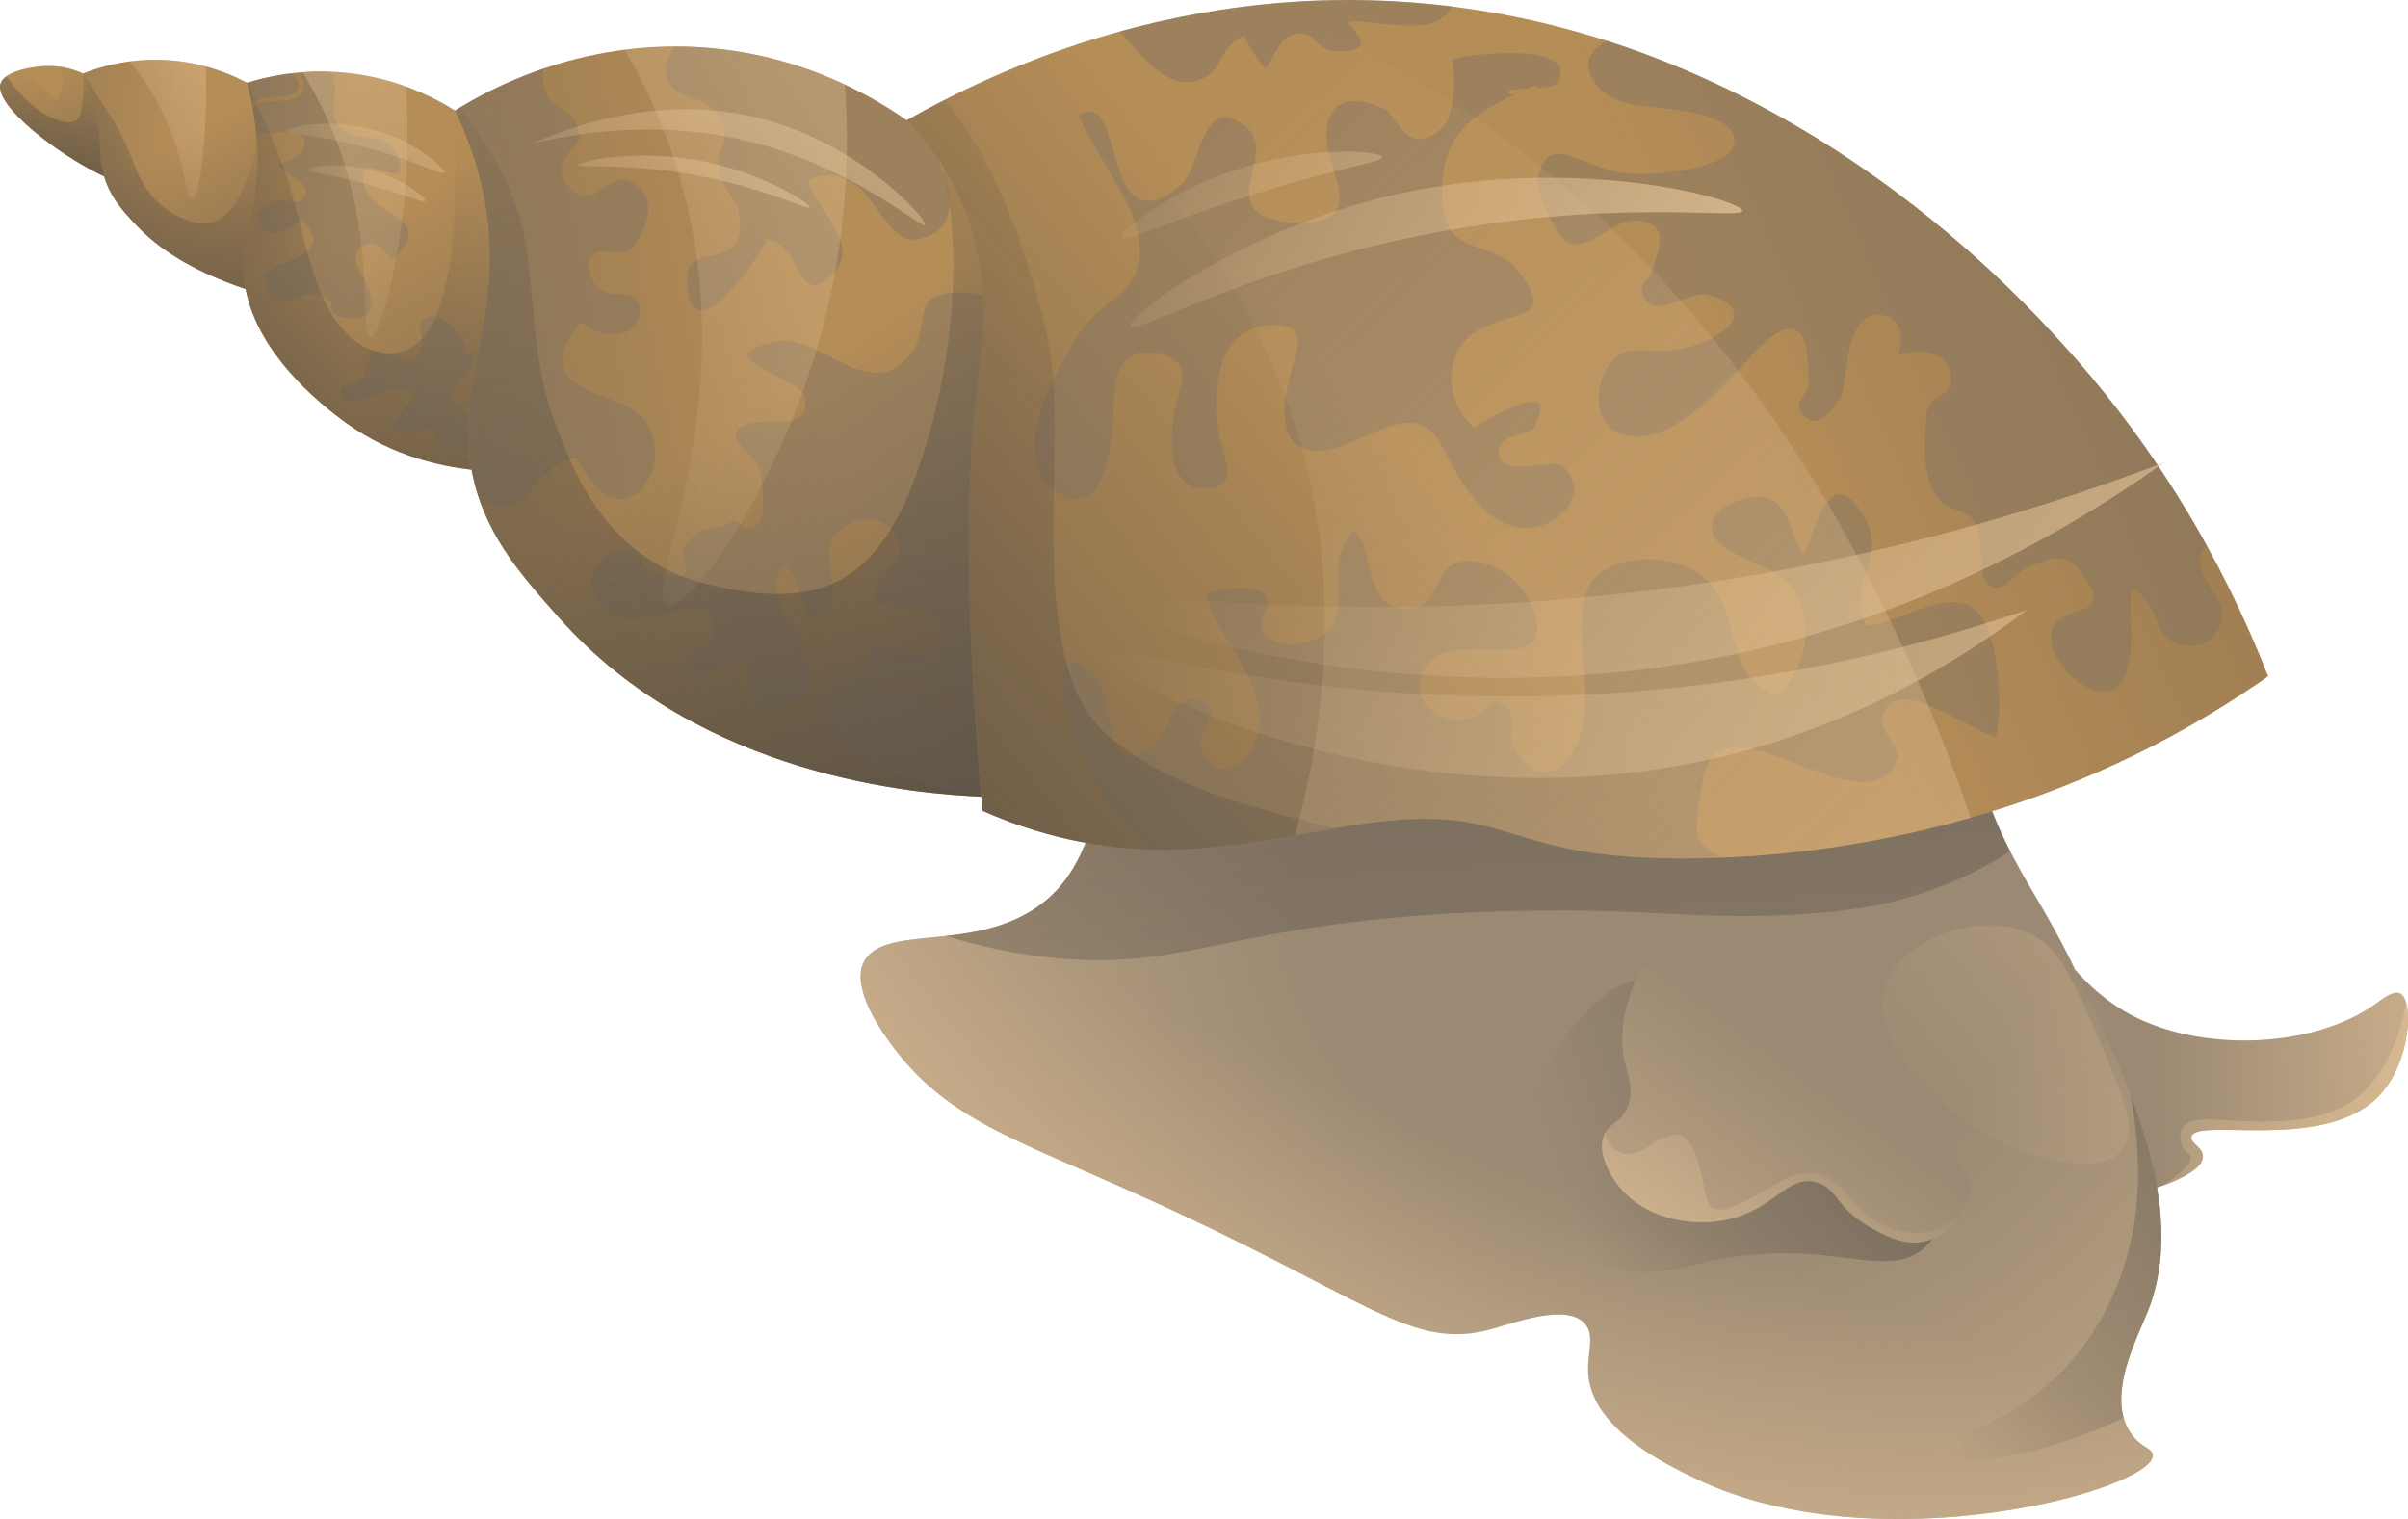 <svg width="772" height="487" viewBox="0 0 772 487" fill="none" xmlns="http://www.w3.org/2000/svg">
<path d="M665.302 310.889C672.854 319.568 680.319 324.028 685.224 326.395C707.707 337.25 742.045 335.861 761.701 321.79C763.983 320.154 767.407 317.392 769.531 318.549C773.973 320.977 772.837 340.697 762.703 351.32C745.218 369.651 703.748 357.952 702.571 364.48C702.201 366.518 706.226 367.716 706.257 370.7C706.309 376.21 692.669 381.118 676.371 385.1C672.68 360.359 668.988 335.624 665.302 310.889Z" fill="#9B8973"/>
<path d="M665.302 310.889C672.854 319.568 680.319 324.028 685.224 326.395C707.707 337.25 742.045 335.861 761.701 321.79C763.983 320.154 767.407 317.392 769.531 318.549C773.973 320.977 772.837 340.697 762.703 351.32C745.218 369.651 703.748 357.952 702.571 364.48C702.201 366.518 706.226 367.716 706.257 370.7C706.309 376.21 692.669 381.118 676.371 385.1C672.68 360.359 668.988 335.624 665.302 310.889Z" fill="url(#paint0_linear_4172_276541)"/>
<path d="M767.711 334.512C766.045 338.412 761.758 348.464 752.766 353.933C741.414 360.837 723.687 359.767 711.491 359.026C708.556 358.851 701.404 358.306 699.584 361.707C698.746 363.271 698.772 366.157 700.047 368.23C700.972 369.732 701.939 369.809 702.253 370.715C702.756 372.186 701.194 374.872 693.322 380.119C701.111 377.259 706.294 374.09 706.258 370.694C706.227 367.71 702.206 366.507 702.571 364.475C703.754 357.946 745.218 369.645 762.704 351.315C771.135 342.476 773.336 327.346 771.274 321.115C770.873 324.47 769.963 329.229 767.711 334.512Z" fill="url(#paint1_linear_4172_276541)"/>
<path d="M688.546 420.535C685.492 428.113 677.626 443.059 680.84 454.521C681.302 456.203 682.012 457.808 683.014 459.305C686.274 464.203 690.14 464.188 690.212 466.492C690.546 477.62 602.116 501.898 544.097 474.245C534.406 469.636 510.931 458.451 509.24 441.031C508.571 434.076 511.584 428.407 508.139 424.409C502.361 417.716 485.574 424.049 478.248 426.076C452.207 433.294 438.753 416.25 365.906 383.442C324.195 364.644 303.167 358.707 285.44 334.445C273.132 317.607 275.939 310.445 276.808 308.681C276.926 308.449 277.024 308.233 277.158 308.027C277.492 307.446 277.867 306.926 278.304 306.448C278.407 306.329 278.505 306.232 278.608 306.113C279.055 305.666 279.533 305.259 280.068 304.894C280.258 304.75 280.458 304.616 280.674 304.488C280.89 304.359 281.096 304.225 281.327 304.112C281.543 303.994 281.775 303.881 282.006 303.762C282.237 303.644 282.469 303.546 282.716 303.443C282.947 303.34 283.209 303.243 283.456 303.155C283.703 303.052 283.965 302.965 284.222 302.877C285.003 302.615 285.841 302.384 286.71 302.183C287.276 302.054 287.867 301.921 288.479 301.807C290.679 301.401 293.101 301.113 295.661 300.835C296.252 300.778 296.849 300.717 297.456 300.66C298.612 300.531 299.8 300.413 301.018 300.3C301.569 300.243 302.118 300.182 302.684 300.125C302.885 300.094 303.106 300.084 303.322 300.053C303.45 300.038 303.599 300.022 303.728 300.012C304.206 299.955 304.7 299.893 305.193 299.837C305.759 299.765 306.34 299.693 306.9 299.621C306.956 299.605 307.018 299.605 307.075 299.59C309.625 299.256 312.201 298.823 314.807 298.227C315.445 298.083 316.082 297.939 316.72 297.764C316.735 297.748 316.751 297.748 316.751 297.748C317.404 297.589 318.057 297.414 318.704 297.213C320.442 296.704 322.195 296.112 323.917 295.418C324.118 295.33 324.308 295.243 324.509 295.155C325.465 294.749 326.421 294.317 327.362 293.838C327.681 293.679 328 293.519 328.303 293.344C330.185 292.346 332.025 291.184 333.804 289.851C340.57 284.779 348.518 275.23 352.066 255.506C554.416 189.294 614.965 191.913 626.003 212.321C626.44 213.119 626.784 213.932 627.072 214.786C627.16 215.048 627.247 215.305 627.334 215.583C627.535 216.278 627.71 217.003 627.869 217.785C627.998 218.464 628.131 219.19 628.26 219.972C628.275 220.013 628.291 220.059 628.291 220.1C628.363 220.476 628.419 220.867 628.481 221.258C628.537 221.649 628.599 222.04 628.656 222.446C628.728 222.883 628.8 223.346 628.872 223.825C628.974 224.504 629.087 225.214 629.221 225.97C629.339 226.711 629.483 227.508 629.627 228.347C629.787 229.186 629.946 230.071 630.137 231.002C630.167 231.146 630.193 231.279 630.224 231.424C630.368 232.19 630.543 232.972 630.717 233.8C630.82 234.31 630.933 234.798 631.052 235.261C631.17 235.755 631.283 236.259 631.411 236.784C631.946 239.058 632.614 241.569 633.396 244.321C633.514 244.743 633.643 245.149 633.756 245.551C634.177 247.001 634.609 248.406 635.046 249.769C635.262 250.448 635.483 251.117 635.699 251.771C635.9 252.424 636.121 253.062 636.352 253.7C636.553 254.338 636.789 254.96 637.005 255.567C637.221 256.174 637.442 256.787 637.658 257.378C637.874 257.975 638.105 258.567 638.326 259.133C638.527 259.668 638.733 260.177 638.933 260.696C639.452 261.988 639.961 263.248 640.481 264.452C640.655 264.843 640.83 265.234 641 265.625C641.2 266.073 641.406 266.525 641.591 266.973C641.75 267.307 641.895 267.642 642.054 267.961C642.198 268.295 642.357 268.614 642.501 268.933C643.154 270.296 643.807 271.598 644.455 272.889C644.743 273.455 645.036 274.021 645.339 274.587C645.468 274.849 645.617 275.107 645.76 275.369C646.383 276.557 647.02 277.715 647.673 278.878C647.832 279.156 647.992 279.444 648.151 279.732C648.902 281.064 649.658 282.386 650.439 283.719C650.845 284.429 651.267 285.139 651.683 285.849C653.565 289.064 655.519 292.372 657.534 295.963C657.838 296.498 658.141 297.048 658.444 297.599C660.645 301.555 662.917 305.902 665.292 310.903C671.565 324.125 678.012 337.722 683.112 351.242C683.112 351.232 683.107 351.216 683.107 351.206C683.467 352.148 683.816 353.089 684.166 354.031C684.166 354.046 684.166 354.072 684.181 354.087C684.819 355.867 685.441 357.652 686.048 359.432C686.079 359.561 686.135 359.705 686.176 359.839C686.798 361.753 687.405 363.666 687.955 365.565C688.243 366.522 688.505 367.479 688.767 368.436C689.03 369.377 689.287 370.334 689.518 371.275C690.012 373.174 690.443 375.072 690.824 376.94C691.014 377.84 691.173 378.72 691.343 379.604C691.359 379.707 691.374 379.805 691.4 379.924C691.559 380.808 691.703 381.693 691.837 382.578C691.981 383.504 692.114 384.435 692.227 385.361C692.346 386.287 692.443 387.219 692.546 388.145C692.736 390.002 692.85 391.838 692.906 393.665C693.122 399.91 692.628 406.012 691.24 411.939C690.572 414.84 689.672 417.711 688.546 420.535Z" fill="#9B8973"/>
<path d="M688.546 420.535C685.492 428.113 677.626 443.059 680.84 454.521C681.302 456.203 682.012 457.808 683.014 459.305C686.274 464.203 690.14 464.188 690.212 466.492C690.546 477.62 602.116 501.898 544.097 474.245C534.406 469.636 510.931 458.451 509.24 441.031C508.571 434.076 511.584 428.407 508.139 424.409C502.361 417.716 485.574 424.049 478.248 426.076C452.207 433.294 438.753 416.25 365.906 383.442C324.195 364.644 303.167 358.707 285.44 334.445C273.132 317.607 275.939 310.445 276.808 308.681C276.926 308.449 277.024 308.233 277.158 308.027C277.492 307.446 277.867 306.926 278.304 306.448C278.407 306.329 278.505 306.232 278.608 306.113C279.055 305.666 279.533 305.259 280.068 304.894C280.258 304.75 280.458 304.616 280.674 304.488C280.89 304.359 281.096 304.225 281.327 304.112C281.543 303.994 281.775 303.881 282.006 303.762C282.237 303.644 282.469 303.546 282.716 303.443C282.947 303.34 283.209 303.243 283.456 303.155C283.703 303.052 283.965 302.965 284.222 302.877C285.003 302.615 285.841 302.384 286.71 302.183C287.276 302.054 287.867 301.921 288.479 301.807C290.679 301.401 293.101 301.113 295.661 300.835C296.252 300.778 296.849 300.717 297.456 300.66C298.612 300.531 299.8 300.413 301.018 300.3C301.569 300.243 302.118 300.182 302.684 300.125C302.885 300.094 303.106 300.084 303.322 300.053C303.45 300.038 303.599 300.022 303.728 300.012C304.206 299.955 304.7 299.893 305.193 299.837C305.759 299.765 306.34 299.693 306.9 299.621C306.956 299.605 307.018 299.605 307.075 299.59C309.625 299.256 312.201 298.823 314.807 298.227C315.445 298.083 316.082 297.939 316.72 297.764C316.735 297.748 316.751 297.748 316.751 297.748C317.404 297.589 318.057 297.414 318.704 297.213C320.442 296.704 322.195 296.112 323.917 295.418C324.118 295.33 324.308 295.243 324.509 295.155C325.465 294.749 326.421 294.317 327.362 293.838C327.681 293.679 328 293.519 328.303 293.344C330.185 292.346 332.025 291.184 333.804 289.851C340.57 284.779 348.518 275.23 352.066 255.506C554.416 189.294 614.965 191.913 626.003 212.321C626.44 213.119 626.784 213.932 627.072 214.786C627.16 215.048 627.247 215.305 627.334 215.583C627.535 216.278 627.71 217.003 627.869 217.785C627.998 218.464 628.131 219.19 628.26 219.972C628.275 220.013 628.291 220.059 628.291 220.1C628.363 220.476 628.419 220.867 628.481 221.258C628.537 221.649 628.599 222.04 628.656 222.446C628.728 222.883 628.8 223.346 628.872 223.825C628.974 224.504 629.087 225.214 629.221 225.97C629.339 226.711 629.483 227.508 629.627 228.347C629.787 229.186 629.946 230.071 630.137 231.002C630.167 231.146 630.193 231.279 630.224 231.424C630.368 232.19 630.543 232.972 630.717 233.8C630.82 234.31 630.933 234.798 631.052 235.261C631.17 235.755 631.283 236.259 631.411 236.784C631.946 239.058 632.614 241.569 633.396 244.321C633.514 244.743 633.643 245.149 633.756 245.551C634.177 247.001 634.609 248.406 635.046 249.769C635.262 250.448 635.483 251.117 635.699 251.771C635.9 252.424 636.121 253.062 636.352 253.7C636.553 254.338 636.789 254.96 637.005 255.567C637.221 256.174 637.442 256.787 637.658 257.378C637.874 257.975 638.105 258.567 638.326 259.133C638.527 259.668 638.733 260.177 638.933 260.696C639.452 261.988 639.961 263.248 640.481 264.452C640.655 264.843 640.83 265.234 641 265.625C641.2 266.073 641.406 266.525 641.591 266.973C641.75 267.307 641.895 267.642 642.054 267.961C642.198 268.295 642.357 268.614 642.501 268.933C643.154 270.296 643.807 271.598 644.455 272.889C644.743 273.455 645.036 274.021 645.339 274.587C645.468 274.849 645.617 275.107 645.76 275.369C646.383 276.557 647.02 277.715 647.673 278.878C647.832 279.156 647.992 279.444 648.151 279.732C648.902 281.064 649.658 282.386 650.439 283.719C650.845 284.429 651.267 285.139 651.683 285.849C653.565 289.064 655.519 292.372 657.534 295.963C657.838 296.498 658.141 297.048 658.444 297.599C660.645 301.555 662.917 305.902 665.292 310.903C671.565 324.125 678.012 337.722 683.112 351.242C683.112 351.232 683.107 351.216 683.107 351.206C683.467 352.148 683.816 353.089 684.166 354.031C684.166 354.046 684.166 354.072 684.181 354.087C684.819 355.867 685.441 357.652 686.048 359.432C686.079 359.561 686.135 359.705 686.176 359.839C686.798 361.753 687.405 363.666 687.955 365.565C688.243 366.522 688.505 367.479 688.767 368.436C689.03 369.377 689.287 370.334 689.518 371.275C690.012 373.174 690.443 375.072 690.824 376.94C691.014 377.84 691.173 378.72 691.343 379.604C691.359 379.707 691.374 379.805 691.4 379.924C691.559 380.808 691.703 381.693 691.837 382.578C691.981 383.504 692.114 384.435 692.227 385.361C692.346 386.287 692.443 387.219 692.546 388.145C692.736 390.002 692.85 391.838 692.906 393.665C693.122 399.91 692.628 406.012 691.24 411.939C690.572 414.84 689.672 417.711 688.546 420.535Z" fill="url(#paint2_radial_4172_276541)"/>
<path d="M688.546 420.535C685.492 428.113 677.626 443.059 680.84 454.521C681.302 456.203 682.012 457.808 683.014 459.305C686.274 464.203 690.14 464.188 690.212 466.492C690.546 477.62 602.116 501.898 544.097 474.245C534.406 469.636 510.931 458.451 509.24 441.031C508.571 434.076 511.584 428.407 508.139 424.409C502.361 417.716 485.574 424.049 478.248 426.076C452.207 433.294 438.753 416.25 365.906 383.442C324.195 364.644 303.167 358.707 285.44 334.445C273.132 317.607 275.939 310.445 276.808 308.681C276.926 308.449 277.024 308.233 277.158 308.027C277.492 307.446 277.867 306.926 278.304 306.448C278.407 306.329 278.505 306.232 278.608 306.113C279.055 305.666 279.533 305.259 280.068 304.894C280.258 304.75 280.458 304.616 280.674 304.488C280.89 304.359 281.096 304.225 281.327 304.112C281.543 303.994 281.775 303.881 282.006 303.762C282.237 303.644 282.469 303.546 282.716 303.443C282.947 303.34 283.209 303.243 283.456 303.155C283.703 303.052 283.965 302.965 284.222 302.877C285.019 302.615 285.841 302.384 286.71 302.183C287.276 302.054 287.867 301.921 288.479 301.807C290.679 301.401 293.101 301.113 295.661 300.835C296.252 300.778 296.849 300.717 297.456 300.66C298.612 300.531 299.8 300.413 301.018 300.3C301.569 300.243 302.118 300.182 302.684 300.125C302.885 300.094 303.106 300.084 303.322 300.053C303.45 300.038 303.599 300.022 303.728 300.012C304.206 299.955 304.7 299.893 305.193 299.837C305.759 299.765 306.34 299.693 306.9 299.621C306.956 299.605 307.018 299.605 307.075 299.59C309.609 299.24 312.201 298.808 314.807 298.227C315.445 298.083 316.082 297.923 316.72 297.764C316.735 297.748 316.751 297.748 316.751 297.748C317.404 297.573 318.057 297.398 318.704 297.213C320.442 296.704 322.195 296.112 323.917 295.418C324.118 295.33 324.308 295.243 324.509 295.155C325.465 294.749 326.421 294.317 327.362 293.838C327.681 293.679 327.984 293.519 328.303 293.344C330.185 292.346 332.025 291.184 333.804 289.851C340.57 284.779 348.518 275.23 352.066 255.506C554.416 189.294 614.965 191.913 626.003 212.321C626.44 213.119 626.784 213.932 627.072 214.786C627.16 215.048 627.247 215.305 627.334 215.583C627.535 216.278 627.71 217.003 627.869 217.785C627.998 218.464 628.131 219.19 628.26 219.972C628.275 220.013 628.291 220.059 628.291 220.1C628.363 220.476 628.419 220.867 628.481 221.258C628.537 221.649 628.599 222.04 628.656 222.446C628.728 222.883 628.8 223.346 628.872 223.825C628.974 224.504 629.087 225.214 629.221 225.97C629.339 226.721 629.483 227.519 629.627 228.347C629.787 229.186 629.946 230.071 630.137 231.002C630.167 231.146 630.193 231.279 630.224 231.424C630.399 232.262 630.558 233.044 630.717 233.8C630.82 234.31 630.933 234.798 631.052 235.261C631.108 235.565 631.18 235.868 631.252 236.162C631.293 236.362 631.355 236.584 631.411 236.784C631.946 239.058 632.614 241.569 633.396 244.321C633.514 244.743 633.643 245.149 633.756 245.551C634.177 247.001 634.609 248.406 635.046 249.769C635.262 250.438 635.483 251.102 635.699 251.771C635.9 252.424 636.121 253.062 636.352 253.7C636.568 254.338 636.789 254.96 637.005 255.567C637.221 256.174 637.442 256.787 637.658 257.378C637.874 257.975 638.105 258.551 638.326 259.133C638.527 259.652 638.733 260.177 638.933 260.696C639.452 261.988 639.961 263.248 640.481 264.452C640.655 264.858 640.83 265.249 641 265.625C641.2 266.088 641.406 266.536 641.591 266.973C641.75 267.307 641.895 267.642 642.054 267.961C642.198 268.295 642.357 268.614 642.501 268.933C643.154 270.296 643.807 271.598 644.455 272.889C644.743 273.455 645.036 274.021 645.339 274.587C645.468 274.849 645.617 275.107 645.76 275.369C646.383 276.557 647.02 277.715 647.673 278.878C647.832 279.156 647.992 279.444 648.151 279.732C648.902 281.064 649.658 282.386 650.439 283.719C650.845 284.429 651.267 285.139 651.683 285.849C653.565 289.064 655.519 292.372 657.534 295.963C657.838 296.498 658.141 297.048 658.444 297.599C660.645 301.555 662.917 305.902 665.292 310.903C671.565 324.125 678.012 337.722 683.112 351.242C683.112 351.232 683.107 351.216 683.107 351.206C683.467 352.148 683.816 353.089 684.166 354.031C684.166 354.046 684.166 354.072 684.181 354.087C684.819 355.867 685.441 357.652 686.048 359.432C686.079 359.561 686.135 359.705 686.176 359.839C686.798 361.753 687.405 363.666 687.955 365.565C688.243 366.522 688.505 367.479 688.767 368.436C689.03 369.377 689.287 370.334 689.518 371.275C690.012 373.174 690.443 375.072 690.824 376.94C691.014 377.84 691.173 378.72 691.343 379.604C691.359 379.707 691.374 379.805 691.4 379.924C691.559 380.808 691.703 381.693 691.837 382.578C691.981 383.504 692.114 384.435 692.227 385.361C692.346 386.287 692.443 387.219 692.546 388.145C692.736 390.002 692.85 391.838 692.906 393.665C693.122 399.91 692.628 406.012 691.24 411.939C690.572 414.84 689.672 417.711 688.546 420.535Z" fill="url(#paint3_linear_4172_276541)"/>
<path opacity="0.7" d="M691.239 411.914L691.255 411.929C690.576 414.841 689.676 417.712 688.545 420.536C685.492 428.114 677.626 443.06 680.839 454.522C674.294 457.799 667.343 460.217 662.011 462.059C640.043 469.668 617.118 470.146 616.259 466.493C615.303 462.481 642.66 460.289 663.487 436.958C677.723 420.989 682.026 402.859 683.152 397.818C687.281 379.497 684.803 362.53 683.661 354.659C683.461 353.224 683.255 352.02 683.111 351.197C683.471 352.138 683.821 353.08 684.17 354.021C684.17 354.037 684.17 354.062 684.186 354.078C684.823 355.858 685.445 357.643 686.052 359.423C686.083 359.552 686.139 359.696 686.18 359.83C686.802 361.743 687.409 363.657 687.959 365.556C688.247 366.512 688.509 367.469 688.772 368.426C689.034 369.368 689.291 370.325 689.522 371.266C690 373.164 690.432 375.047 690.828 376.93C691.019 377.831 691.178 378.71 691.347 379.595C691.363 379.698 691.378 379.796 691.404 379.914C691.563 380.799 691.707 381.684 691.841 382.569C691.985 383.495 692.118 384.426 692.232 385.352C692.35 386.278 692.448 387.209 692.55 388.135C692.725 389.993 692.838 391.819 692.91 393.656C693.121 399.886 692.628 405.987 691.239 411.914Z" fill="url(#paint4_linear_4172_276541)"/>
<path opacity="0.7" d="M590.337 359.103C570.214 347.682 569.109 351.644 559.546 345.815C537.135 332.156 538.143 315.22 527.326 314.181C507.547 312.287 474.648 366.095 491.249 391.746C496.247 399.468 504.339 402.493 510.863 404.927C534.904 413.904 543.587 399.895 579 401.989C597.273 403.07 608.239 407.581 616.825 400.116C621.76 395.821 623.544 389.621 624.254 384.827C622.604 382.872 620.902 380.963 619.087 379.162C610.732 370.869 600.512 364.876 590.337 359.103Z" fill="url(#paint5_linear_4172_276541)"/>
<path opacity="0.7" d="M644.459 272.879C640.793 275.24 636.058 278.039 630.341 280.735C612.239 289.301 596.321 291.343 587.211 292.269C554.41 295.618 534.451 291.894 501.547 291.935C487.121 291.966 465.312 292.053 438.083 295.109C388.943 300.645 374.969 309.92 341.469 307.415C326.132 306.268 313.11 303.14 303.321 300.053C313.213 298.952 324.277 296.997 333.808 289.851C340.574 284.779 348.523 275.23 352.07 255.506C554.42 189.294 614.969 191.913 626.007 212.321C626.444 213.119 626.788 213.932 627.076 214.786C627.164 215.048 627.251 215.305 627.339 215.583C627.539 216.278 627.714 217.003 627.873 217.785C628.002 218.464 628.136 219.19 628.264 219.972C628.28 220.013 628.295 220.059 628.295 220.1C628.367 220.476 628.423 220.867 628.485 221.258C628.542 221.649 628.603 222.04 628.66 222.446C628.732 222.883 628.804 223.346 628.876 223.825C628.994 224.504 629.092 225.214 629.226 225.97C629.472 227.477 629.776 229.144 630.136 230.997C630.336 231.995 630.526 232.926 630.716 233.795C630.891 234.634 631.076 235.431 631.251 236.157C632.063 239.763 632.757 242.212 633.395 244.316C633.513 244.738 633.642 245.144 633.755 245.546C637.174 257.167 640.695 265.532 644.459 272.879Z" fill="url(#paint6_linear_4172_276541)"/>
<path d="M526.395 309.776C519.346 323.96 519.408 333.792 520.863 340.233C521.866 344.678 524.169 350.332 521.418 355.739C519.197 360.106 515.789 360.163 514.226 364.047C511.331 371.234 519.177 380.536 519.758 381.215C527.361 390.028 541.13 393.48 552.965 391.185C568.749 388.124 572.785 376.446 582.296 379.003C589.082 380.829 588.414 387.141 599.452 393.402C603.972 395.965 610.64 399.746 617.714 397.832C628.418 394.936 632.002 381.189 632.3 379.97C626.68 371.09 618.012 359.047 605.38 346.674C596.805 338.273 587.432 329.095 572.687 321.563C564.009 317.128 548.245 310.605 526.395 309.776Z" fill="#9B8973"/>
<path d="M526.395 309.776C519.346 323.96 519.408 333.792 520.863 340.233C521.866 344.678 524.169 350.332 521.418 355.739C519.197 360.106 515.789 360.163 514.226 364.047C511.331 371.234 519.177 380.536 519.758 381.215C527.361 390.028 541.13 393.48 552.965 391.185C568.749 388.124 572.785 376.446 582.296 379.003C589.082 380.829 588.414 387.141 599.452 393.402C603.972 395.965 610.64 399.746 617.714 397.832C628.418 394.936 632.002 381.189 632.3 379.97C626.68 371.09 618.012 359.047 605.38 346.674C596.805 338.273 587.432 329.095 572.687 321.563C564.009 317.128 548.245 310.605 526.395 309.776Z" fill="url(#paint7_linear_4172_276541)"/>
<path d="M617.601 394.925C609.108 396.443 601.992 391.807 600.409 390.778C592.106 385.366 591.036 378.148 582.713 376.528C582.291 376.445 580.996 376.209 579.263 376.234C572.842 376.322 569.716 379.831 563.104 383.257C557.176 386.328 551.665 389.184 548.672 387.095C546.996 385.922 547.274 384.013 544.441 372.34C544.318 371.836 543.624 369.094 541.603 366.336C540.467 364.788 539.757 364.386 539.505 364.258C537.367 363.141 534.853 364.098 533.017 364.824C529.321 366.285 529.3 367.684 525.804 368.97C523.974 369.644 522.2 370.298 520.102 369.716C517.614 369.027 515.254 366.784 514.879 364.15C514.817 363.712 514.812 363.275 514.833 362.843C514.607 363.203 514.395 363.599 514.216 364.047C511.321 371.234 519.167 380.536 519.748 381.215C527.352 390.027 541.12 393.479 552.955 391.185C568.739 388.124 572.775 376.445 582.286 379.002C589.073 380.829 588.404 387.141 599.442 393.402C603.962 395.964 610.63 399.745 617.704 397.832C622.439 396.551 625.776 393.145 628.054 389.642C626.11 391.391 622.563 394.04 617.601 394.925Z" fill="url(#paint8_linear_4172_276541)"/>
<path d="M26.603 23.549C24.464 22.556 20.511 21.064 15.421 21.131C10.531 21.193 1.555 22.736 0.192 26.672C-3.232 36.55 40.181 64.572 45.739 58.816C47.903 56.572 45.219 48.279 26.603 23.549Z" fill="#B58D57"/>
<path opacity="0.7" d="M26.603 23.55C25.076 22.84 22.608 21.888 19.477 21.42C19.482 21.456 19.497 21.487 19.503 21.523C20.207 24.815 20.747 29.075 18.289 31.797C18.048 32.064 17.503 32.09 17.266 31.797C14.15 27.907 9.837 25.5 5.848 22.655C3.102 23.54 0.824 24.846 0.192 26.673C-3.232 36.55 40.181 64.573 45.739 58.816C47.903 56.573 45.219 48.28 26.603 23.55Z" fill="url(#paint9_linear_4172_276541)"/>
<path opacity="0.7" d="M26.654 23.621C26.747 24.886 26.778 26.162 26.752 27.438C26.711 29.532 26.521 31.626 26.279 33.709C26.13 34.98 25.991 36.354 25.359 37.496C23.857 40.197 20.171 39.116 17.888 38.247C11.205 35.706 6.166 30.175 2.064 24.439C1.159 25.077 0.49 25.817 0.192 26.677C-3.232 36.554 40.181 64.577 45.739 58.82C47.898 56.577 45.225 48.294 26.654 23.621Z" fill="url(#paint10_linear_4172_276541)"/>
<path d="M26.602 23.549C27.929 26.456 29.77 31.081 30.968 36.982C32.685 45.45 31.595 49.262 32.983 55.116C34.849 62.993 39.625 67.957 44.396 72.917C61.63 90.831 93.439 96.87 98.436 97.771C98.549 83.33 98.662 68.884 98.77 54.443C92.256 45.131 85.737 35.824 79.223 26.512C74.406 23.96 65.979 20.282 54.874 19.366C42.006 18.312 31.888 21.476 26.602 23.549Z" fill="#B58D57"/>
<path opacity="0.7" d="M26.602 23.549C27.929 26.456 29.77 31.081 30.968 36.982C32.685 45.45 31.595 49.262 32.983 55.116C34.849 62.993 39.625 67.957 44.396 72.917C61.63 90.831 93.439 96.87 98.436 97.771C98.549 83.33 98.662 68.884 98.77 54.443C92.256 45.131 85.737 35.824 79.223 26.512C74.406 23.96 65.979 20.282 54.874 19.366C42.006 18.312 31.888 21.476 26.602 23.549Z" fill="url(#paint11_linear_4172_276541)"/>
<path opacity="0.7" d="M98.775 54.453C98.657 68.889 98.544 83.335 98.426 97.787C93.428 96.876 61.625 90.847 44.391 72.917C39.625 67.963 34.849 63.004 32.978 55.122C31.59 49.268 32.69 45.456 30.962 36.993C29.759 31.081 27.919 26.456 26.602 23.56C29.903 22.253 35.091 20.53 41.666 19.691C45.605 19.172 50.052 18.981 54.874 19.372C58.946 19.706 62.638 20.416 65.938 21.312C71.661 22.834 76.164 24.908 79.218 26.528C85.737 35.835 92.256 45.136 98.775 54.453Z" fill="url(#paint12_linear_4172_276541)"/>
<path opacity="0.7" d="M82.458 31.152C83.023 36.312 82.884 41.57 82.149 46.596C81.614 50.234 80.643 53.778 79.358 57.215C78.093 60.585 76.525 63.898 74.268 66.727C72.263 69.243 69.569 71.296 66.288 71.641C64.443 71.836 62.648 71.378 60.906 70.823C58.937 70.195 57.014 69.367 55.23 68.317C51.754 66.28 48.849 63.409 46.649 60.039C44.022 56.016 42.603 51.355 40.654 46.998C39.61 44.662 38.484 42.367 37.225 40.145C35.96 37.912 34.49 35.829 33.091 33.683C31.168 30.741 29.487 27.494 27.164 24.824C28.408 27.726 29.924 31.872 30.963 36.991C32.685 45.454 31.585 49.266 32.978 55.121C34.844 63.003 39.626 67.962 44.392 72.916C61.625 90.845 93.429 96.87 98.426 97.785C98.545 83.339 98.658 68.888 98.776 54.452C93.337 46.679 87.897 38.915 82.458 31.152Z" fill="url(#paint13_linear_4172_276541)"/>
<path d="M179.905 149.494C174.095 150.642 138.312 157.103 108.128 133.479C102.58 129.132 82.709 113.569 78.74 92.682C78.278 90.249 78.031 87.738 78.046 85.176C78.133 73.452 83.681 64.948 82.318 45.12C81.768 37.223 80.35 30.787 79.218 26.527C83.373 25.236 89.486 23.718 96.987 23.152C101.449 22.834 106.4 22.834 111.742 23.43C118.724 24.197 124.878 25.823 130.122 27.721C137.089 30.226 142.42 33.241 145.88 35.433C154.122 43.145 162.363 50.851 170.615 58.563C173.72 88.87 176.805 119.177 179.905 149.494Z" fill="#B58D57"/>
<path opacity="0.7" d="M179.905 149.494C174.095 150.642 138.312 157.103 108.128 133.479C102.58 129.132 82.709 113.569 78.74 92.682C78.278 90.249 78.031 87.738 78.046 85.176C78.133 73.452 83.681 64.948 82.318 45.12C81.768 37.223 80.35 30.787 79.218 26.527C83.373 25.236 89.486 23.718 96.987 23.152C101.449 22.834 106.4 22.834 111.742 23.43C118.724 24.197 124.878 25.823 130.122 27.721C137.089 30.226 142.42 33.241 145.88 35.433C154.122 43.145 162.363 50.851 170.615 58.563C173.72 88.87 176.805 119.177 179.905 149.494Z" fill="url(#paint14_linear_4172_276541)"/>
<path opacity="0.7" d="M179.905 149.494C174.095 150.642 138.312 157.103 108.128 133.479C102.58 129.132 82.709 113.569 78.74 92.682C78.278 90.249 78.031 87.738 78.046 85.176C78.133 73.452 83.681 64.948 82.318 45.12C81.768 37.223 80.35 30.787 79.218 26.527C83.373 25.236 89.486 23.718 96.987 23.152C101.449 22.834 106.4 22.834 111.742 23.43C118.724 24.197 124.878 25.823 130.122 27.721C137.089 30.226 142.42 33.241 145.88 35.433C154.122 43.145 162.363 50.851 170.615 58.563C173.72 88.87 176.805 119.177 179.905 149.494Z" fill="url(#paint15_linear_4172_276541)"/>
<path opacity="0.41" d="M153.659 134.534C151.834 133.438 149.874 132.564 148.101 131.38C146.502 130.316 145.33 129.076 145.212 127.064C145.062 124.518 146.985 122.599 148.661 120.952C150.656 118.992 152.527 116.97 151.71 113.95C151.504 113.194 151.16 112.495 150.759 111.826C150.826 112.17 150.887 112.515 150.918 112.865C151.001 113.796 149.551 113.786 149.469 112.865C149.376 111.851 149.031 110.853 148.62 109.932C147.546 107.556 145.926 105.369 143.957 103.661C142.353 102.267 140.091 100.893 137.88 101.475C136.631 101.804 135.196 102.766 134.826 104.052C134.471 105.282 134.914 106.635 135.119 107.849C135.52 110.215 135.006 113.055 133.202 114.799C131.819 116.137 129.998 115.586 128.4 115.015C125.921 114.13 123.413 113.215 120.857 112.572C120.333 112.438 119.664 112.268 119.243 112.412C119.191 112.428 119.099 112.494 119.022 112.639C118.909 112.844 118.852 112.994 118.775 113.24C118.518 114.053 118.354 114.897 118.143 115.725C117.824 116.965 117.387 118.174 117.13 119.424C117.027 119.913 117.053 120.633 116.785 121.076C116.616 121.354 116.374 121.426 116.071 121.467C115.911 121.487 115.798 121.467 115.798 121.467C114.765 121.647 113.999 122.521 113.089 122.959C112.158 123.406 111.068 123.37 110.153 123.813C109.171 124.291 109.223 125.793 109.418 126.714C109.557 127.388 109.901 127.959 110.534 128.263C112.097 129.009 114.24 128.386 115.803 127.949C117.88 127.373 119.886 126.575 121.901 125.819C123.582 125.191 125.114 124.662 126.924 124.646C128.394 124.631 131.711 124.44 132.266 126.359C132.682 127.795 131.16 129.251 130.302 130.192C129.001 131.617 123.721 136.895 127.808 138.027C129.623 138.531 131.705 138.218 133.525 137.889C135.417 137.549 137.299 137.065 139.109 136.412C139.623 136.227 140.163 136.803 139.998 137.302C138.307 142.585 145.186 143.661 148.913 143.527C150.821 143.46 152.898 143.182 154.61 142.282C155.962 141.572 157.468 139.854 157.242 138.218C156.99 136.499 155.001 135.342 153.659 134.534Z" fill="#7A7165"/>
<path opacity="0.41" d="M118.816 99.336C119.598 97.546 118.929 95.39 118.549 93.585C118.133 91.619 116.914 89.927 115.968 88.177C115.063 86.505 114.097 84.617 114.117 82.662C114.133 80.702 115.418 79.071 117.212 78.351C120.971 76.828 123.418 81.119 125.916 83.228C127.341 81.865 128.713 80.414 129.757 78.742C130.43 77.667 131.017 76.442 131.037 75.146C131.073 73.207 129.752 71.725 128.359 70.547C126.595 69.06 124.575 67.897 122.698 66.565C120.765 65.186 118.847 63.632 117.634 61.554C116.292 59.265 116.138 56.636 116.785 54.099C116.857 53.811 117.176 53.539 117.485 53.569C119.557 53.76 121.536 54.506 123.541 55.031C124.641 55.319 127.181 56.188 128.066 55.056C128.528 54.465 128.379 53.467 128.251 52.793C127.973 51.316 127.454 49.778 126.78 48.44C125.613 46.115 123.608 44.911 121.115 44.427C118.775 43.975 116.369 44.026 114.035 43.512C111.583 42.966 109.264 41.624 107.948 39.416C104.894 34.303 109.783 27.774 105.794 23.015C102.694 22.907 99.737 22.959 96.987 23.154C96.91 23.16 96.838 23.17 96.76 23.175C96.76 23.448 96.776 23.72 96.802 23.988C96.832 24.332 96.652 24.549 96.406 24.636C97.48 26.293 97.85 28.242 96.406 30.017C94.863 31.91 92.102 32.152 89.845 32.337C87.305 32.543 84.236 32.41 82.031 33.907C81.625 34.179 81.321 34.529 81.054 34.894C81.475 37.287 81.851 39.941 82.118 42.812C82.509 42.858 82.894 42.874 83.254 42.874C85.388 42.894 87.501 42.508 89.619 42.313C91.974 42.102 94.858 42.246 96.724 43.882C98.524 45.456 97.634 47.72 96.149 49.14C94.226 50.982 91.594 52.005 88.982 52.443C89.737 53.996 91.532 55.113 92.868 56.029C94.447 57.109 96.395 58.128 97.526 59.722C98.436 61.004 98.041 62.84 96.894 63.869C95.573 65.058 93.593 64.687 92.01 64.409C91.28 64.286 90.498 64.085 89.753 64.178C88.735 64.306 87.64 64.671 86.689 65.047C85.213 65.634 83.753 66.57 82.967 67.99C81.707 70.254 82.936 72.805 85.136 73.88C88.797 75.676 93.12 73.438 95.979 71.144C96.303 70.881 96.683 70.866 97.002 71.144C97.722 71.761 98.406 72.419 98.997 73.165C100.601 75.182 101.028 77.59 99.249 79.637C97.527 81.623 94.812 82.704 92.457 83.722C91.208 84.262 89.943 84.782 88.714 85.379C87.799 85.821 86.791 86.294 86.082 87.035C84.596 88.584 84.858 91.264 85.624 93.157C86.061 94.233 86.75 95.267 87.47 96.177C87.753 96.538 88.103 96.975 88.55 97.011C89.09 97.057 89.707 96.784 90.226 96.676C91.27 96.455 92.334 96.378 93.367 96.121C95.393 95.617 97.269 94.541 99.331 94.212C101.568 93.857 103.573 94.747 105.331 96.085C106.107 96.676 106.272 97.479 106.292 98.415C106.303 98.858 106.21 99.413 106.375 99.835C106.519 100.201 106.93 100.483 107.249 100.694C108.997 101.862 111.361 102.233 113.423 102.212C115.557 102.191 117.891 101.461 118.816 99.336Z" fill="#7A7165"/>
<path opacity="0.41" d="M81.517 32.521C83.661 31.219 86.37 31.142 88.802 30.967C90.848 30.818 93.861 30.864 95.295 29.105C96.951 27.078 95.069 24.881 93.455 23.502C87.563 24.212 82.699 25.447 79.219 26.527C79.697 28.338 80.231 30.566 80.725 33.108C80.972 32.891 81.234 32.696 81.517 32.521Z" fill="#7A7165"/>
<path opacity="0.7" d="M170.62 58.554C162.383 50.862 154.157 43.166 145.937 35.475C146.584 40.794 146.379 46.232 146.142 51.562C145.787 59.752 145.931 67.979 145.258 76.154C144.759 82.168 143.679 88.207 142.183 94.057C140.97 98.8 139.299 103.631 136.225 107.505C133.212 111.297 128.621 113.607 123.726 113.231C118.107 112.799 113.315 109.666 109.747 105.427C106.123 101.126 103.613 95.981 101.655 90.739C98.909 83.382 97.228 75.593 95.202 68.015C93.12 60.226 90.796 52.504 87.552 45.111C84.843 38.927 81.671 32.856 79.722 26.374C79.558 26.425 79.378 26.477 79.218 26.523C80.35 30.783 81.768 37.219 82.318 45.116C83.681 64.943 78.133 73.448 78.046 85.172C78.031 87.739 78.278 90.245 78.74 92.678C82.709 113.56 102.58 129.128 108.128 133.475C138.307 157.099 174.095 150.633 179.905 149.49C176.805 119.178 173.72 88.871 170.62 58.554Z" fill="url(#paint16_linear_4172_276541)"/>
<path d="M145.891 35.434C148.878 41.592 152.919 51.259 155.263 63.58C162.384 100.961 145.829 120.3 151.099 150.097C154.693 170.419 166.291 183.481 179.227 198.045C224.825 249.399 294.669 254.564 314.648 255.377C325.064 193.184 335.48 130.985 345.897 68.791C327.491 58.713 309.09 48.64 290.684 38.562C280.397 31.364 259.775 19.074 231.066 15.745C188.209 10.77 156.029 29.085 145.891 35.434Z" fill="#B58D57"/>
<path opacity="0.7" d="M145.891 35.434C148.878 41.592 152.919 51.259 155.263 63.58C162.384 100.961 145.829 120.3 151.099 150.097C154.693 170.419 166.291 183.481 179.227 198.045C224.825 249.399 294.669 254.564 314.648 255.377C325.064 193.184 335.48 130.985 345.897 68.791C327.491 58.713 309.09 48.64 290.684 38.562C280.397 31.364 259.775 19.074 231.066 15.745C188.209 10.77 156.029 29.085 145.891 35.434Z" fill="url(#paint17_linear_4172_276541)"/>
<path opacity="0.7" d="M345.886 68.785C335.475 130.984 325.059 193.173 314.632 255.371C294.659 254.558 224.809 249.398 179.222 198.039C166.286 183.475 154.687 170.418 151.099 150.086C145.829 120.288 162.379 100.96 155.269 63.569C152.924 51.252 148.883 41.586 145.886 35.428C153.418 30.705 173.099 19.412 200.28 15.934C209.709 14.731 220.033 14.473 231.071 15.744C246.942 17.586 260.34 22.165 270.885 27.103C279.415 31.101 286.078 35.335 290.684 38.55C309.09 48.629 327.496 58.712 345.886 68.785Z" fill="url(#paint18_linear_4172_276541)"/>
<path opacity="0.41" d="M196.08 159.516C198.733 160.478 201.488 160.041 203.797 158.451C208.974 154.881 210.897 147.37 209.689 141.454C209 138.089 207.272 134.848 204.64 132.6C202.568 130.825 199.92 129.719 197.422 128.71C194.589 127.563 191.7 126.555 188.918 125.289C186.522 124.199 184.039 122.887 182.281 120.875C177.468 115.355 182.193 108.245 185.967 103.651C186.219 103.347 186.733 103.399 186.99 103.651C187.88 104.525 188.954 105.174 190.08 105.693C194.738 107.838 202.908 108.276 204.728 102.164C205.452 99.731 205.437 96.227 202.738 95.064C200.563 94.128 197.987 94.375 195.689 94.041C194.558 93.876 193.406 93.598 192.424 92.991C191.263 92.276 190.656 91.232 190.121 90.007C189.175 87.831 187.874 84.59 189.406 82.362C190.522 80.737 192.712 80.495 194.522 80.495C196.507 80.495 198.481 80.87 200.46 80.809C201.314 80.783 201.571 80.701 202.142 80.073C203.041 79.075 203.828 77.984 204.537 76.842C206.193 74.182 207.524 71.132 207.807 67.978C208.095 64.726 207.072 61.66 204.501 59.566C203.123 58.445 201.519 57.575 199.71 57.617C198.327 57.647 197.021 58.167 195.823 58.831C193.545 60.091 191.535 62.062 189 62.802C185.88 63.713 183.828 61.557 182.039 59.314C180.975 57.977 180.147 56.485 180.06 54.746C179.988 53.336 180.466 51.957 181.16 50.748C181.864 49.524 182.79 48.439 183.7 47.363C184.414 46.52 185.283 45.624 185.674 44.57C185.854 44.091 185.792 43.7 185.726 43.206C185.597 42.214 185.365 41.221 184.995 40.289C184.373 38.741 183.345 37.434 182.111 36.328C180.024 34.461 177.361 33.185 175.71 30.854C173.942 28.354 173.705 25.061 174.225 22.026C160.595 26.666 150.719 32.403 145.886 35.438C148.883 41.596 152.924 51.263 155.269 63.579C162.379 100.971 145.824 120.299 151.099 150.097C151.721 153.621 152.6 156.913 153.664 160.041C155.428 160.911 157.253 161.626 159.155 162.027C161.556 162.536 163.993 162.331 166.122 161.055C168.101 159.866 169.628 158.045 171.103 156.306C172.79 154.32 174.461 152.299 176.481 150.637C178.815 148.713 181.499 147.349 184.45 146.681C184.743 146.614 185.129 146.717 185.268 147.015C185.905 148.363 186.589 149.685 187.35 150.966C189.386 154.382 192.178 158.102 196.08 159.516Z" fill="#7A7165"/>
<path opacity="0.41" d="M285.666 219.287C283.748 219.215 281.81 218.931 280.19 217.99C279.758 217.743 279.342 217.424 278.941 217.079C276.838 216.611 274.705 216.405 272.633 216.766C268.232 217.527 265.203 221.103 265.065 225.537C264.926 230.044 266.977 234.751 269.939 238.09C272.16 240.596 274.91 242.473 277.831 244.073C281.522 246.1 285.44 247.705 289.414 249.084C297.578 251.924 306.107 253.925 314.693 255.001C320.955 217.65 327.207 180.3 333.464 142.955C333.294 142.127 333.146 141.299 333.002 140.471C331.644 132.543 331.207 124.481 329.726 116.569C328.457 109.788 326.415 102.231 320.842 97.672C318.071 95.404 314.57 94.241 311.033 93.927C308.529 93.706 305.917 93.675 303.429 94.056C301.779 94.308 300.061 94.755 298.704 95.774C296.576 97.369 296.092 100.085 295.717 102.555C295.249 105.611 294.833 108.677 293.332 111.434C292.391 113.163 291.039 114.696 289.609 116.039C288.123 117.438 286.365 118.544 284.391 119.105C280.597 120.191 276.607 119.136 273.07 117.67C268.967 115.972 265.142 113.693 261.111 111.841C257.502 110.184 253.363 108.656 249.332 109.402C247.086 109.819 244.772 110.416 242.664 111.311C241.698 111.722 240.412 112.304 239.903 113.225C239.775 113.456 239.724 113.765 239.749 113.929C239.806 114.305 239.95 114.552 240.202 114.902C240.798 115.715 241.729 116.383 242.577 116.96C245.055 118.626 247.78 119.918 250.417 121.297C252.649 122.459 255.209 123.632 256.972 125.479C258.679 127.264 258.649 130.876 257.183 132.815C255.523 135.007 252.33 135.156 249.821 135.203C246.7 135.264 243.461 134.93 240.392 135.666C239.081 135.979 237.811 136.53 236.891 137.549C236.459 138.027 235.996 138.691 235.847 139.329C235.698 139.972 236.078 140.646 236.397 141.181C237.482 142.997 239.055 144.514 240.459 146.078C241.569 147.318 242.911 148.656 243.307 150.328C244.315 154.572 245.065 159.202 244.561 163.56C244.33 165.582 243.862 167.727 242.001 168.828C240.526 169.702 239.076 169.615 237.76 168.535C236.67 167.634 235.976 166.652 234.474 167.362C232.603 168.246 230.706 169.085 228.649 169.414C227.59 169.584 226.485 169.548 225.467 169.877C223.935 170.376 222.696 171.724 221.611 172.851C220.192 174.322 218.865 175.696 218.989 177.857C219.061 179.158 219.616 180.352 219.847 181.623C220.588 185.666 215.107 185.023 212.614 184.854C209.483 184.643 207.652 182.487 206.017 180.048C205.308 178.989 204.593 177.857 203.565 177.064C202.429 176.195 201.025 176 199.637 176.226C197.097 176.632 194.758 177.949 192.799 179.575C191.2 180.902 189.864 182.605 189.653 184.74C189.427 187.025 190.301 189.329 191.257 191.356C191.977 192.884 192.902 194.32 194.121 195.503C196.177 197.499 198.907 198.456 201.735 198.621C207.555 198.965 213.112 196.753 218.732 195.642C220.747 195.24 223.076 194.834 225.055 195.606C227.102 196.408 227.899 198.404 228.037 200.473C228.151 202.119 227.858 203.729 227.621 205.35C227.421 206.713 226.639 207.516 225.441 208.159C223.369 209.28 219.107 210.098 219.899 213.298C220.3 214.924 221.23 216.313 222.983 216.539C224.809 216.776 226.752 216.051 228.402 215.356C231.95 213.869 235.091 211.554 238.644 210.109C238.999 209.964 239.451 210.268 239.533 210.613C239.662 211.137 239.754 211.667 239.826 212.202C240.166 214.682 240.109 217.193 240.268 219.688C240.402 221.792 240.577 224.318 241.914 226.062C243.42 228.022 246.109 227.785 248.253 227.24C251.477 226.417 254.942 224.905 257.245 222.42C260.72 218.669 259.502 213.514 257.687 209.275C255.497 204.156 252.345 199.505 250.237 194.35C248.531 190.173 247.718 185.311 251.184 181.787C251.487 181.479 251.903 181.545 252.206 181.787C252.803 182.25 253.271 182.863 253.667 183.5C255.728 186.798 256.335 190.811 257.893 194.34C258.417 195.529 259.055 196.948 260.412 197.303C261.594 197.612 262.952 197.792 264.093 197.247C266.273 196.203 266.566 193.09 266.674 190.991C266.839 187.776 266.489 184.55 266.232 181.35C266.031 178.896 265.589 176.046 266.314 173.633C266.7 172.347 267.718 171.236 268.684 170.346C269.949 169.183 271.419 168.283 273.003 167.629C276.036 166.379 279.635 166.024 282.71 167.315C286.221 168.792 287.871 172.105 288.247 175.742C288.602 179.184 286.267 181.607 284.144 183.999C282.977 185.311 281.815 186.68 281.111 188.305C280.355 190.044 280.345 191.881 280.802 193.682C281.085 193.769 281.368 193.841 281.656 193.898C287.455 195.086 294.051 194.407 299.306 197.586C301.773 199.078 303.049 201.512 302.57 204.398C301.959 208.071 299.177 211.456 295.198 210.973C291.522 210.52 288.53 208.02 285.034 207.011C283.378 206.533 281.841 206.739 280.412 207.752C278.679 208.987 277.347 211.276 278.021 213.432C278.34 214.44 279.049 215.125 279.779 215.829C281.866 216.318 283.907 217.002 285.907 217.795C288.961 217.918 292.015 217.609 295.064 217.542C297.779 217.486 300.997 217.45 303.372 218.978C306 220.67 306.2 223.798 305.691 226.618C305.619 227.024 305.156 227.199 304.802 227.122C302.94 226.741 301.151 226.062 299.403 225.342C294.812 223.449 290.391 221.154 285.774 219.317C285.753 219.317 285.712 219.302 285.666 219.287Z" fill="#7A7165"/>
<path opacity="0.41" d="M304.139 221.988C303.162 219.657 300.293 219.194 298.062 219.056C295.157 218.875 292.247 219.138 289.337 219.251C290.411 219.729 291.475 220.213 292.535 220.697C296.375 222.456 300.283 224.55 304.421 225.553C304.586 224.36 304.606 223.099 304.139 221.988Z" fill="#7A7165"/>
<path opacity="0.41" d="M218.197 30C220.706 31.281 223.559 31.719 226.058 33.046C229.081 34.651 231.292 37.836 232.119 41.139C232.741 43.623 231.862 45.722 231.091 48.043C229.986 51.382 229.981 55.024 231.554 58.224C232.968 61.095 235.358 63.379 236.386 66.455C237.271 69.105 237.59 72.387 237.009 75.134C236.176 79.096 232.895 80.763 229.276 81.658C226.258 82.404 222.243 82.856 220.855 86.113C219.862 88.433 220.258 91.345 220.68 93.748C220.983 95.492 221.462 97.678 222.906 98.872C225.302 100.842 228.896 98.079 230.788 96.485C234.345 93.485 237.338 89.786 240.058 86.031C242.073 83.242 244.206 80.294 245.579 77.115C245.713 76.811 246.114 76.729 246.397 76.781C250.314 77.532 252.705 80.984 254.597 84.199C255.44 85.64 256.227 87.116 257.162 88.5C257.867 89.544 258.736 90.692 259.933 91.196C261.193 91.726 262.525 91.258 263.635 90.599C265.754 89.349 267.748 87.389 268.946 85.249C271.527 80.629 269.239 75.561 266.766 71.44C264.211 67.181 260.766 63.173 259.286 58.363C259.162 57.962 259.435 57.606 259.789 57.473C261.167 56.953 262.581 56.562 264.041 56.367C268.972 55.708 273.26 57.828 276.632 61.316C279.907 64.706 282.226 68.853 285.29 72.413C286.565 73.894 288.005 75.32 289.789 76.163C291.604 77.017 293.465 76.925 295.367 76.462C298.74 75.644 301.85 73.843 303.341 70.587C304.806 67.386 304.534 63.585 303.865 60.225C302.945 55.626 301.177 51.206 299.177 46.978C298.344 45.218 297.454 43.49 296.539 41.771C294.58 40.701 292.622 39.626 290.663 38.556C286.056 35.34 279.393 31.106 270.864 27.109C260.319 22.165 246.926 17.586 231.05 15.75C226.006 15.168 221.117 14.916 216.382 14.921C214.737 16.923 213.554 19.269 213.477 21.928C213.395 25.391 215.112 28.426 218.197 30Z" fill="#7A7165"/>
<path opacity="0.7" d="M299.023 43.125C301.563 50.055 303.239 57.324 304.257 64.604C306.123 77.882 305.989 91.403 304.57 104.717C303.177 117.748 300.571 130.677 296.72 143.209C293.183 154.713 288.812 166.509 281.142 175.95C277.923 179.911 274.047 183.363 269.558 185.817C265.204 188.194 260.402 189.552 255.487 190.118C249.955 190.756 244.356 190.391 238.86 189.603C232.331 188.667 225.657 187.309 219.447 185.045C207.401 180.652 197.642 172.225 190.527 161.658C186.892 156.261 183.936 150.427 181.411 144.439C178.517 137.571 175.9 130.461 174.265 123.186C172.399 114.898 171.586 106.415 170.795 97.972C170.394 93.707 170.008 89.437 169.504 85.183C168.995 80.892 168.471 76.529 167.402 72.337C163.813 58.312 156.081 45.965 147.582 34.4C146.97 34.77 146.405 35.12 145.896 35.439C148.893 41.597 152.934 51.264 155.279 63.58C162.389 100.972 145.834 120.3 151.109 150.098C154.703 170.429 166.301 183.487 179.232 198.051C224.824 249.41 294.673 254.57 314.642 255.383C325.069 193.184 335.485 130.996 345.896 68.797C330.277 60.236 314.647 51.676 299.023 43.125Z" fill="url(#paint19_linear_4172_276541)"/>
<path d="M727.156 216.807C722.262 220.244 715.758 224.607 707.866 229.314C704.478 231.341 700.828 233.43 696.946 235.56C632.629 270.6 570.862 274.803 543.824 275.178C516.508 275.554 502.216 272.37 491.023 269.092C476.062 264.73 466.607 260.208 438.957 263.819C408.47 267.791 376.728 278.934 334.914 267.137C326.338 264.719 319.49 261.936 314.986 259.935C308.848 191.084 310.02 149.32 313.608 121.94C314.986 111.347 318.95 85.969 306.308 60.452C301.341 50.409 295.198 43.176 290.684 38.556C302.966 31.6 314.93 25.89 326.425 21.208C347.556 12.586 367.093 7.441 383.977 4.385C401.977 1.108 416.984 0.213 427.729 0.038C558.189 -2.149 643.39 90.789 660.479 109.439C697.25 149.536 716.843 190.503 727.156 216.807Z" fill="#B58D57"/>
<path opacity="0.7" d="M727.156 216.807C722.262 220.244 715.758 224.607 707.866 229.314C704.478 231.341 700.828 233.43 696.946 235.56C632.629 270.6 570.862 274.803 543.824 275.178C516.508 275.554 502.216 272.37 491.023 269.092C476.062 264.73 466.607 260.208 438.957 263.819C408.47 267.791 376.728 278.934 334.914 267.137C326.338 264.719 319.49 261.936 314.986 259.935C308.848 191.084 310.02 149.32 313.608 121.94C314.986 111.347 318.95 85.969 306.308 60.452C301.341 50.409 295.198 43.176 290.684 38.556C302.966 31.6 314.93 25.89 326.425 21.208C347.556 12.586 367.093 7.441 383.977 4.385C401.977 1.108 416.984 0.213 427.729 0.038C558.189 -2.149 643.39 90.789 660.479 109.439C697.25 149.536 716.843 190.503 727.156 216.807Z" fill="url(#paint20_linear_4172_276541)"/>
<path opacity="0.7" d="M727.156 216.807C722.262 220.244 715.758 224.607 707.866 229.314C704.478 231.341 700.828 233.43 696.946 235.56C674.469 247.804 652.294 256.298 631.801 262.152C593.684 273.064 561.402 274.937 543.819 275.178C516.503 275.554 502.211 272.37 491.018 269.092C476.057 264.73 466.602 260.208 438.952 263.819C431.158 264.833 423.297 266.314 415.2 267.76C391.591 271.994 366.044 275.919 334.909 267.137C326.333 264.719 319.485 261.936 314.981 259.935C308.842 191.084 310.015 149.32 313.603 121.94C314.981 111.347 318.945 85.969 306.303 60.452C301.336 50.409 295.192 43.176 290.678 38.556C302.961 31.6 314.924 25.89 326.42 21.208C329.274 20.051 332.081 18.95 334.862 17.921C352.764 11.238 369.36 7.035 383.972 4.385C391.864 2.95 399.18 1.967 405.812 1.314C414.315 0.46 421.683 0.141 427.724 0.038C558.183 -2.149 643.384 90.789 660.474 109.439C697.249 149.536 716.843 190.503 727.156 216.807Z" fill="url(#paint21_linear_4172_276541)"/>
<path opacity="0.41" d="M640.83 221.551C640.614 215.99 639.951 210.372 638.352 205.026C637.149 200.993 635.226 196.136 631.216 194.14C626.074 191.583 619.267 194.027 614.254 195.756C609.211 197.489 604.095 200.093 598.748 200.689C598.512 200.715 598.229 200.535 598.121 200.329C595.684 195.612 596.101 190.801 597.576 185.868C598.898 181.459 600.62 177.029 600.039 172.337C599.654 169.22 598.286 166.462 596.533 163.895C595.217 161.971 593.52 159.682 591.247 158.817C587.736 157.48 585.253 161.559 583.88 164.137C581.793 168.057 580.435 172.327 578.949 176.499C578.739 177.091 577.978 177.214 577.628 176.674C575.176 172.883 574.41 168.278 572.163 164.379C570.045 160.7 566.868 159.028 562.677 159.306C557.433 159.656 547.12 163.612 549.002 170.593C549.84 173.706 552.868 175.671 555.526 177.127C558.806 178.922 562.312 180.265 565.69 181.87C568.749 183.321 571.983 184.998 574.209 187.627C576.754 190.621 578.045 195.005 578.564 198.827C579.752 207.609 576.569 216.525 570.096 222.564C569.911 222.734 569.639 222.832 569.392 222.75C566.832 221.906 564.446 220.63 562.492 218.757C558.744 215.167 557.14 210.037 555.839 205.155C554.415 199.81 553.254 194.238 550.195 189.531C546.498 183.851 540.164 180.708 533.593 179.689C526.684 178.619 518.277 179.535 512.617 183.985C509.83 186.176 508.586 189.104 507.872 192.504C506.967 196.805 506.962 201.261 507.136 205.634C507.465 214.045 509.054 222.698 507.589 231.069C506.571 236.887 503.851 245.067 497.568 247.14C495.003 247.989 492.355 247.228 490.263 245.623C488.936 244.609 487.846 243.344 486.88 241.985C485.718 240.349 484.402 238.503 484.371 236.434C484.34 234.433 485.039 232.483 484.756 230.482C484.448 228.321 482.725 226.099 480.798 225.029C478.679 223.861 477.076 226.629 475.713 227.863C471.184 231.969 463.693 231.624 458.989 227.884C454.973 224.699 453.883 219.128 456.495 214.693C458.911 210.588 463.024 208.669 467.59 208.36C471.903 208.067 476.232 208.484 480.546 208.453C483.939 208.427 488.51 208.453 491.163 205.947C494.582 202.716 492.108 196.733 490.525 193.25C487.229 185.981 479.651 180.09 471.461 179.854C467.754 179.746 464.382 180.949 462.485 184.247C460.937 186.938 460.084 190.071 457.857 192.329C454.51 195.73 447.945 196.27 444.29 193.081C440.932 190.148 439.868 185.163 438.809 181.047C437.925 177.605 437.169 172.502 434.084 170.171C430.932 173.161 429.329 176.932 429.066 181.299C428.84 185.101 429.395 188.893 429.262 192.695C429.154 195.756 428.506 198.807 426.655 201.307C425.19 203.288 422.887 204.502 420.619 205.33C415.756 207.11 408.63 207.65 405.206 202.943C403.571 200.695 404.347 198.642 405.447 196.347C406.049 195.092 406.753 193.688 406.409 192.257C406.064 190.832 404.918 189.803 403.581 189.33C400.743 188.327 397.406 188.522 394.46 188.774C391.91 188.996 389.252 189.361 386.805 190.2C387.299 192.705 388.152 195.118 389.232 197.433C394.142 207.964 403.334 217.61 403.962 229.721C404.234 234.942 402.527 240.139 398.594 243.699C395.54 246.461 390.923 247.964 387.695 244.604C386.173 243.02 384.918 240.566 384.913 238.333C384.908 236.193 385.874 234.171 386.738 232.262C387.422 230.76 388.718 228.568 388.065 226.855C387.196 224.576 383.062 223.912 380.985 224.293C376.646 225.085 375.119 230.451 373.607 233.929C372.816 235.761 371.973 237.165 370.435 238.456C368.955 239.701 367.392 240.915 365.654 241.78C363.623 242.788 361.176 243.266 359.371 241.564C357.598 239.886 356.991 237.124 356.492 234.834C355.125 228.589 354.924 220.836 350.549 215.758C348.924 213.87 345.942 211.972 343.32 212.45C341.541 212.774 340.997 214.719 340.806 216.278C340.457 219.2 340.981 222.24 341.593 225.09C342.431 229.006 343.639 232.838 345.017 236.594C348.112 245.052 352.086 253.288 356.986 260.851C359.119 264.148 361.453 267.359 364.209 270.168C364.903 270.878 365.638 271.583 366.425 272.241C384.121 273.049 400.069 270.482 415.205 267.765C423.303 266.315 431.164 264.838 438.958 263.824C466.608 260.218 476.062 264.735 491.024 269.098C502.216 272.375 516.514 275.559 543.824 275.184C546.452 275.148 549.413 275.071 552.667 274.937C550.482 274.196 548.421 273.157 546.719 271.552C545.804 270.687 544.657 269.561 544.297 268.321C543.973 267.21 543.999 265.96 544.015 264.817C544.066 261.355 544.539 257.888 545.115 254.482C545.66 251.246 546.256 247.892 547.47 244.83C549.166 240.555 553.948 239.346 558.148 239.66C564.158 240.103 569.968 242.51 575.541 244.635C581.474 246.899 587.499 249.456 593.818 250.428C598.882 251.21 604.198 250.464 607.062 245.741C607.782 244.558 608.635 243.097 608.373 241.667C608.075 240.036 606.939 238.575 606.065 237.211C604.276 234.428 602.502 231.207 604.172 227.93C607.447 221.515 615.9 224.972 620.769 227.159C624.45 228.81 627.987 230.744 631.576 232.581C634.244 233.944 637.02 235.452 639.961 236.167C641.01 231.418 641.015 226.366 640.83 221.551Z" fill="#7A7165"/>
<path opacity="0.41" d="M712.2 194.917C711.706 193.167 710.714 191.588 709.748 190.065C707.804 187.014 705.521 183.886 705.228 180.151C705.064 178.037 705.963 176.113 707.172 174.338C695.995 154.202 680.885 131.684 660.479 109.428C647.59 95.357 595.936 39.029 515.341 13.136C515.295 13.156 515.243 13.177 515.197 13.203C512.482 14.514 509.804 16.639 509.362 19.814C508.58 25.375 514.092 30.339 518.755 32.186C523.418 34.033 528.718 34.167 533.639 34.769C539.443 35.479 545.7 36.138 551.016 38.756C552.908 39.687 554.774 41.035 555.638 43.026C556.471 44.955 556.106 46.916 554.769 48.51C553.268 50.306 551.001 51.376 548.862 52.194C546.019 53.285 543.011 53.959 540.014 54.473C534.297 55.45 528.384 55.96 522.585 55.708C515.917 55.419 510.179 52.24 503.974 50.193C501.66 49.431 498.791 48.665 496.591 50.141C495.377 50.954 494.591 52.286 494.03 53.603C493.413 55.049 492.92 56.536 493.043 58.115C493.29 61.223 494.478 64.356 495.686 67.196C496.987 70.257 498.544 73.405 500.724 75.947C501.557 76.919 502.462 77.794 503.722 78.144C505.346 78.591 507.027 78.251 508.575 77.67C512.081 76.353 515.048 73.909 518.38 72.243C521.495 70.679 524.821 70.144 528.189 71.327C530.677 72.201 532.153 74.151 532.163 76.806C532.173 79.496 531.099 82.115 530.261 84.631C529.886 85.757 529.618 86.879 529.33 88.026C529.114 88.885 528.343 89.281 527.721 89.858C526.631 90.871 526.066 92.075 526.446 93.577C526.816 95.049 527.628 96.71 529.006 97.462C531.52 98.84 534.965 97.616 537.453 96.782C540.122 95.887 542.867 94.519 545.71 94.313C547.433 94.19 549.299 94.961 550.872 95.594C552.255 96.15 553.679 96.849 554.723 97.945C559.021 102.467 551.551 107.118 548.096 108.78C544.883 110.323 541.428 111.434 537.911 112.011C534.482 112.571 531.032 112.494 527.572 112.35C524.832 112.237 521.891 112.088 519.433 113.518C516.369 115.303 514.277 119.085 513.289 122.382C512.189 126.061 512.128 130.382 513.763 133.917C515.254 137.147 518.323 138.881 521.695 139.627C528.297 141.088 534.924 137.821 540.23 134.184C546.178 130.099 551.335 124.944 556.265 119.707C558.24 117.608 560.168 115.468 562.152 113.379C564.651 110.74 567.37 107.936 570.671 106.305C572.697 105.307 575.139 104.921 576.856 106.701C578.676 108.589 579.098 111.609 579.396 114.094C579.612 115.931 579.704 117.778 579.746 119.625C579.787 121.461 579.967 123.277 579.185 124.985C578.445 126.596 576.954 128.139 576.764 129.96C576.645 131.072 577.406 132.023 578.064 132.841C578.686 133.608 579.447 134.343 580.378 134.719C583.612 136.01 586.66 132.27 588.306 130.012C589.01 129.045 589.869 127.944 590.332 126.863C590.64 126.143 590.779 125.32 590.917 124.553C591.827 119.609 592.069 114.562 593.493 109.716C594.712 105.549 597.19 100.703 602.213 100.878C605.164 100.981 607.879 102.328 608.876 105.24C609.786 107.89 609.426 111.002 608.573 113.703C611.318 112.937 614.233 112.551 617.056 112.88C619.606 113.178 622.161 114.125 623.77 116.229C625.282 118.2 626.115 121.528 625.081 123.884C624.253 125.773 622.279 126.699 620.665 127.81C618.274 129.451 617.369 131.637 617.601 134.529C617.621 134.776 617.529 134.951 617.39 135.069C617.38 135.218 617.374 135.367 617.369 135.511C617.123 140.152 616.829 144.864 617.493 149.489C618.125 153.903 619.755 159.012 623.518 161.759C626.001 163.57 629.451 163.647 631.749 165.685C634.125 167.794 634.649 171.4 634.937 174.379C635.261 177.733 634.957 181.278 635.744 184.571C636.119 186.14 637.245 187.323 638.69 188.043C640.037 188.717 641.348 188.409 642.577 187.642C645.415 185.862 647.394 182.981 650.474 181.525C652.114 180.748 653.97 180.301 655.692 179.745C657.019 179.318 658.386 178.906 659.785 178.85C662.844 178.726 665.075 180.872 666.839 183.13C668.072 184.709 669.317 186.371 670.232 188.162C670.772 189.216 671.27 190.415 671.224 191.629C671.142 193.661 669.461 194.721 667.754 195.405C665.584 196.27 663.271 196.743 661.229 197.911C655.42 201.224 657.353 208.143 660.479 212.707C662.35 215.444 664.823 217.862 667.661 219.585C670.041 221.031 673.003 222.193 675.831 221.571C681.841 220.249 682.853 212.058 683.152 207.078C683.347 203.796 683.26 200.504 683.152 197.221C683.069 194.736 682.889 192.205 683.152 189.731C683.208 189.196 683.728 188.81 684.242 189.103C687.476 190.955 689.378 193.949 690.802 197.304C691.979 200.071 692.895 203.22 695.475 205.021C701.162 209.003 709.568 207.084 711.855 200.185C712.4 198.456 712.699 196.686 712.2 194.917Z" fill="#7A7165"/>
<path opacity="0.41" d="M504.524 155.339C504.154 153.229 502.971 151.418 501.413 149.983C500.755 149.381 500.231 149 499.342 148.877C498.447 148.748 497.516 148.795 496.617 148.851C494.241 148.99 491.882 149.345 489.506 149.52C487.434 149.669 485.121 149.813 483.136 149.062C481.28 148.357 480.381 146.824 480.427 144.854C480.478 142.816 481.748 141.335 483.527 140.481C485.357 139.601 487.367 139.262 489.285 138.634C490.036 138.387 490.838 138.104 491.445 137.579C491.902 137.183 492.097 136.545 492.344 136C492.606 135.424 492.848 134.842 493.069 134.246C493.537 132.965 494.226 131.025 493.645 129.744C493.264 128.9 492.329 128.72 491.337 128.741C489.779 128.777 488.226 129.276 486.771 129.795C484.972 130.438 483.229 131.231 481.512 132.075C478.612 133.5 475.81 135.11 473.008 136.715C472.72 136.879 472.37 136.823 472.129 136.602C470.951 135.501 469.887 134.282 468.967 132.954C465.671 128.195 464.484 122.068 465.923 116.445C466.587 113.847 467.815 111.398 469.563 109.361C471.306 107.324 473.517 105.981 475.923 104.854C478.206 103.789 480.607 103.028 483.013 102.297C485.033 101.685 487.141 101.14 489.013 100.147C490.349 99.437 491.568 98.413 491.681 96.803C491.851 94.328 490.164 91.807 488.853 89.868C487.254 87.496 485.594 85.217 483.244 83.54C481.409 82.228 479.363 81.292 477.255 80.525C473.558 79.177 469.43 78.267 466.499 75.458C462.546 71.671 462.304 65.59 462.34 60.471C462.381 54.982 463.45 49.416 466.401 44.718C470.828 37.665 478.422 33.606 485.938 30.159C485.511 30.216 485.085 30.252 484.663 30.334C483.753 30.509 483.362 29.115 484.277 28.935C486.092 28.585 487.948 28.492 489.804 28.41C490.54 28.081 491.27 27.757 491.984 27.427C492.596 27.15 493.141 27.726 493.079 28.214C493.316 28.194 493.552 28.189 493.784 28.163C495.239 28.014 496.781 27.823 498.144 27.253C499.218 26.805 499.67 26.146 500.02 25.066C502.493 17.442 489.434 17.087 484.925 17.02C480.602 16.958 476.257 17.256 471.969 17.817C470.427 18.018 468.885 18.26 467.363 18.579C466.844 18.687 466.319 18.805 465.81 18.959C465.718 18.985 465.625 19.021 465.538 19.052C465.857 21.47 466.062 23.903 466.083 26.347C466.113 29.424 465.908 32.577 465.096 35.556C464.736 36.873 464.242 38.18 463.538 39.353C462.72 40.706 461.62 41.673 460.335 42.578C458.33 43.988 455.754 45.192 453.271 44.374C451.24 43.705 449.81 42.002 448.556 40.361C447.204 38.591 445.97 36.631 444.212 35.221C443.147 34.367 441.564 33.904 440.279 33.477C438.937 33.03 437.549 32.68 436.14 32.52C433.749 32.248 431.204 32.459 429.143 33.797C426.901 35.247 425.832 37.819 425.461 40.376C424.783 45.053 426.217 49.668 427.508 54.108C428.546 57.678 430.017 61.788 429.153 65.544C428.207 69.68 423.976 70.997 420.223 71.347C416.809 71.666 413.287 71.429 409.925 70.771C407.575 70.308 405.143 69.572 403.246 68.06C400.377 65.775 400.151 62.257 400.712 58.887C401.328 55.183 402.737 51.576 402.737 47.785C402.737 46.005 402.352 44.255 401.38 42.748C400.151 40.834 398.095 39.466 396.079 38.499C394.424 37.701 392.46 37.243 390.701 37.994C389.144 38.663 388.023 40.078 387.159 41.488C384.954 45.099 383.858 49.287 382.265 53.176C381.545 54.931 380.769 56.706 379.596 58.213C378.347 59.818 376.496 61.063 374.789 62.138C372.327 63.692 369.247 65.04 366.296 64.217C363.833 63.527 362.116 61.459 360.918 59.309C357.926 53.932 357.047 47.656 354.887 41.946C354.126 39.929 353.078 37.49 351.33 36.358C350.538 35.844 349.767 35.669 348.785 35.798C347.828 35.926 346.785 36.436 345.864 37.007C348.342 43.134 351.993 48.742 355.376 54.396C358.934 60.338 362.553 66.486 364.378 73.22C365.931 78.946 366.054 85.613 362.43 90.614C359.186 95.09 354.008 97.713 350.219 101.675C347.15 104.885 344.744 108.821 342.487 112.623C339.757 117.232 337.32 122.037 335.387 127.033C333.515 131.869 331.999 136.993 331.742 142.204C331.526 146.588 332.281 151.243 335.191 154.69C336.754 156.548 338.79 157.937 341.006 158.904C342.893 159.722 345.037 160.21 347.067 159.665C350.913 158.631 352.908 154.459 354.08 151.002C355.504 146.809 356.163 142.379 356.605 137.986C357.001 134.06 356.98 130.135 357.278 126.21C357.571 122.351 358.219 117.731 361.355 115.071C363.021 113.662 365.144 113.07 367.298 113.039C369.972 112.998 373.062 113.456 375.447 114.716C377.226 115.658 378.506 117.253 378.861 119.249C379.216 121.255 378.815 123.318 378.326 125.268C377.797 127.372 377.087 129.43 376.65 131.555C376.157 133.947 375.89 136.422 375.751 138.855C375.478 143.634 375.627 149.474 378.753 153.404C380.239 155.277 382.444 156.414 384.825 156.62C387.118 156.82 390.342 156.527 392.131 154.881C393.457 153.656 393.601 151.825 393.431 150.127C393.226 148.038 392.563 145.996 391.966 143.995C391.324 141.824 390.763 139.709 390.516 137.456C390.244 135.012 390.084 132.558 390.059 130.099C390.007 125.016 390.475 119.712 392.398 114.963C394.197 110.524 397.375 106.84 402.002 105.271C404.68 104.36 407.837 104.01 410.649 104.299C412.403 104.479 414.284 105.008 415.292 106.583C416.187 107.987 416.109 109.752 415.873 111.331C415.575 113.322 414.958 115.257 414.418 117.191C413.719 119.702 413.112 122.258 412.598 124.815C412.053 127.521 411.729 130.289 411.848 133.052C412.007 136.854 413.153 141.036 416.603 143.13C420.392 145.43 425.302 144.596 429.287 143.346C432.603 142.312 435.652 140.697 438.813 139.292C441.585 138.063 444.423 136.91 447.369 136.18C450.813 135.326 454.69 135.053 457.708 137.255C460.561 139.339 462.191 142.755 463.785 145.805C466.191 150.41 468.674 154.953 471.892 159.053C475.681 163.879 480.406 168.066 486.673 169.028C491.3 169.738 496.241 168.452 499.876 165.484C502.853 163.081 505.218 159.295 504.524 155.339Z" fill="#7A7165"/>
<path opacity="0.41" d="M359.932 11.218C362.806 14.412 365.597 17.71 368.78 20.607C371.536 23.117 374.733 25.463 378.476 26.142C382.337 26.842 386.795 25.365 389.268 22.289C390.671 20.54 391.592 18.456 392.831 16.594C394.219 14.51 395.962 12.797 398.198 11.645C398.651 11.413 399.083 11.634 399.262 12.077C400.774 15.776 403.278 18.981 405.679 22.15C406.717 20.854 407.473 19.295 408.265 17.864C409.236 16.115 410.224 14.289 411.622 12.843C413.627 10.775 417.416 10.009 419.941 11.552C422.187 12.926 423.426 15.41 426.115 16.115C427.683 16.527 429.452 16.517 431.066 16.439C432.393 16.378 433.863 16.218 435.056 15.57C438.377 13.764 434.233 9.576 432.727 8.054C432.29 7.611 432.608 6.814 433.241 6.819C438.382 6.839 443.498 7.853 448.629 8.105C452.978 8.321 458.397 8.517 462.135 5.877C463.616 4.833 464.68 3.526 465.399 2.07C453.307 0.563 440.747 -0.183 427.724 0.038C421.683 0.141 414.316 0.46 405.812 1.314C399.18 1.967 391.864 2.95 383.972 4.385C376.168 5.8 367.777 7.683 358.939 10.127C359.279 10.487 359.608 10.852 359.932 11.218Z" fill="#7A7165"/>
<path opacity="0.7" d="M394.846 256.488C383.252 252.691 371.797 247.932 361.751 240.915C357.51 237.952 353.397 234.695 350.25 230.549C347.489 226.912 345.433 222.791 343.839 218.526C340.189 208.73 338.888 198.138 338.23 187.761C337.5 176.227 337.69 164.661 337.891 153.112C338.076 142.488 338.389 131.818 337.669 121.21C336.945 110.602 334.117 100.333 331.104 90.172C327.346 77.511 322.755 65.025 316.683 53.28C312.806 45.784 308.267 38.499 302.76 32.063C298.771 34.101 294.745 36.251 290.684 38.556C295.203 43.181 301.341 50.409 306.308 60.452C318.95 85.974 314.981 111.348 313.608 121.94C310.015 149.315 308.842 191.084 314.986 259.935C319.49 261.936 326.338 264.719 334.914 267.137C366.049 275.919 391.596 271.994 415.205 267.76C419.467 266.999 423.662 266.232 427.816 265.522C416.758 262.759 405.678 260.033 394.846 256.488Z" fill="url(#paint22_linear_4172_276541)"/>
<path d="M631.801 262.152C593.684 273.064 561.402 274.937 543.819 275.179C516.503 275.554 502.211 272.37 491.018 269.093C476.057 264.73 466.602 260.208 438.952 263.819C431.158 264.833 423.297 266.314 415.2 267.76C425.683 228.63 429.508 184.448 416.285 139.885C399.21 82.296 359.356 43.238 334.863 17.921C352.764 11.238 369.36 7.035 383.972 4.385C391.864 2.95 399.18 1.967 405.812 1.314C424.598 9.242 444.294 19.341 462.844 31.168C554.307 89.483 604.229 181.464 631.801 262.152Z" fill="url(#paint23_linear_4172_276541)"/>
<path d="M355.551 192.433C354.857 198.236 442.361 229.125 542.158 212.379C609.905 201.009 661.379 171.371 693.939 148.215C658.217 161.822 604.656 179.026 537.891 188.122C430.269 202.789 356.188 187.139 355.551 192.433Z" fill="url(#paint24_linear_4172_276541)"/>
<path d="M353.376 209.445C351.87 215.593 441.549 264.75 542.919 244.573C590.409 235.117 626.419 213.242 649.822 195.534C623.457 204.527 585.366 215.238 538.647 220.316C428.783 232.257 354.718 203.956 353.376 209.445Z" fill="url(#paint25_linear_4172_276541)"/>
<path d="M558.61 67.597C558.425 70.601 516.252 63.013 453.847 75.818C397.818 87.316 363.772 107.396 362.435 104.597C361.052 101.69 395.478 75.278 442.547 63.486C503.465 48.227 558.826 64.145 558.61 67.597Z" fill="url(#paint26_linear_4172_276541)"/>
<path d="M443.019 50.394C442.731 48.202 418.994 46.566 394.809 54.869C374.322 61.902 358.558 74.342 359.52 76.256C360.404 78.005 375.011 70.386 406.737 60.837C432.068 53.213 443.22 51.911 443.019 50.394Z" fill="url(#paint27_linear_4172_276541)"/>
<path d="M262.978 107.931C249.291 157.304 220.66 196.666 213.765 193.898C205.945 190.755 235.127 136.844 221.282 70.37C216.834 49.051 208.902 30.864 200.28 15.94C209.709 14.736 220.032 14.479 231.071 15.749C246.942 17.591 260.34 22.17 270.885 27.109C272.52 50.702 271.173 78.38 262.978 107.931Z" fill="url(#paint28_linear_4172_276541)"/>
<path d="M296.591 72.151C297.594 70.7 277.908 48.486 248.582 39.313C215.59 28.987 185.015 39.745 170.769 45.949C190.707 41.329 217.616 38.459 246.377 47.035C276.314 55.961 295.64 73.525 296.591 72.151Z" fill="url(#paint29_linear_4172_276541)"/>
<path d="M259.605 66.522C260.021 65.54 246.129 56.326 227.641 52.184C205.148 47.148 185.355 51.752 185.391 52.92C185.427 53.99 202.166 51.819 226.906 56.964C247.019 61.146 259.224 67.418 259.605 66.522Z" fill="url(#paint30_linear_4172_276541)"/>
<path d="M129.376 66.759C126.97 88.495 121.412 108.482 118.631 108.194C115.649 107.875 119.484 84.585 111.634 56.547C107.911 43.273 102.482 32.115 96.991 23.158C101.454 22.839 106.405 22.839 111.747 23.436C118.728 24.202 124.883 25.828 130.127 27.726C130.97 39.497 130.939 52.626 129.376 66.759Z" fill="url(#paint31_linear_4172_276541)"/>
<path d="M66.073 30.788C65.929 45.337 64.176 63.611 61.451 63.729C59.425 63.817 59.769 53.671 53.734 39.544C49.739 30.181 45.158 24.254 41.672 19.691C45.61 19.172 50.058 18.981 54.88 19.372C58.952 19.706 62.643 20.416 65.944 21.312C66.057 24.357 66.104 27.516 66.073 30.788Z" fill="url(#paint32_linear_4172_276541)"/>
<path d="M142.415 55.323C143.027 54.201 134.914 47.127 124.616 43.197C108.549 37.07 92.108 40.475 92.046 42.06C91.989 43.433 104.267 42.888 124.606 49.386C135.695 52.925 141.916 56.244 142.415 55.323Z" fill="url(#paint33_linear_4172_276541)"/>
<path d="M136.359 64.419C136.806 63.503 130.436 58.472 122.457 55.632C110.678 51.444 98.854 53.265 98.766 54.448C98.705 55.318 105.008 55.534 118.75 59.341C130.477 62.587 135.963 65.221 136.359 64.419Z" fill="url(#paint34_linear_4172_276541)"/>
<path d="M649.673 298.752C660.001 302.893 664.793 314.175 674.376 336.74C680.895 352.086 685.245 362.689 680.402 368.698C675.014 375.381 661.353 372.515 656.963 371.6C628.48 365.632 597.257 335.881 604.481 315.636C609.519 301.504 633.246 292.166 649.673 298.752Z" fill="url(#paint35_linear_4172_276541)"/>
<defs>
<linearGradient id="paint0_linear_4172_276541" x1="829.18" y1="341.351" x2="689.974" y2="347.18" gradientUnits="userSpaceOnUse">
<stop stop-color="#E5C498"/>
<stop offset="1" stop-color="#E5C498" stop-opacity="0"/>
</linearGradient>
<linearGradient id="paint1_linear_4172_276541" x1="881.017" y1="401.946" x2="636.819" y2="317.773" gradientUnits="userSpaceOnUse">
<stop stop-color="#E5C498"/>
<stop offset="1" stop-color="#E5C498" stop-opacity="0"/>
</linearGradient>
<radialGradient id="paint2_radial_4172_276541" cx="0" cy="0" r="1" gradientUnits="userSpaceOnUse" gradientTransform="translate(537.048 271.919) scale(410.427 410.696)">
<stop offset="0.298" stop-color="#E5C498" stop-opacity="0"/>
<stop offset="1" stop-color="#E5C498"/>
</radialGradient>
<linearGradient id="paint3_linear_4172_276541" x1="400.999" y1="584.718" x2="490.159" y2="372.243" gradientUnits="userSpaceOnUse">
<stop stop-color="#E5C498"/>
<stop offset="1" stop-color="#E5C498" stop-opacity="0"/>
</linearGradient>
<linearGradient id="paint4_linear_4172_276541" x1="777.34" y1="382.699" x2="615.747" y2="420.088" gradientUnits="userSpaceOnUse">
<stop offset="0.001" stop-color="#4F4942"/>
<stop offset="1" stop-color="#4F4942" stop-opacity="0"/>
</linearGradient>
<linearGradient id="paint5_linear_4172_276541" x1="658.744" y1="328.459" x2="501.74" y2="380.597" gradientUnits="userSpaceOnUse">
<stop offset="0.001" stop-color="#4F4942"/>
<stop offset="1" stop-color="#4F4942" stop-opacity="0"/>
</linearGradient>
<linearGradient id="paint6_linear_4172_276541" x1="459.781" y1="73.385" x2="487.318" y2="488.677" gradientUnits="userSpaceOnUse">
<stop offset="0.001" stop-color="#4F4942"/>
<stop offset="1" stop-color="#4F4942" stop-opacity="0"/>
</linearGradient>
<linearGradient id="paint7_linear_4172_276541" x1="482.568" y1="478.25" x2="581.923" y2="343.549" gradientUnits="userSpaceOnUse">
<stop stop-color="#E5C498"/>
<stop offset="1" stop-color="#E5C498" stop-opacity="0"/>
</linearGradient>
<linearGradient id="paint8_linear_4172_276541" x1="491.486" y1="484.828" x2="590.842" y2="350.126" gradientUnits="userSpaceOnUse">
<stop stop-color="#E5C498"/>
<stop offset="1" stop-color="#E5C498" stop-opacity="0"/>
</linearGradient>
<linearGradient id="paint9_linear_4172_276541" x1="36.718" y1="92.818" x2="16.994" y2="19.227" gradientUnits="userSpaceOnUse">
<stop offset="0.001" stop-color="#4F4942"/>
<stop offset="1" stop-color="#4F4942" stop-opacity="0"/>
</linearGradient>
<linearGradient id="paint10_linear_4172_276541" x1="12.35" y1="63.838" x2="36.84" y2="15.372" gradientUnits="userSpaceOnUse">
<stop offset="0.001" stop-color="#4F4942"/>
<stop offset="1" stop-color="#4F4942" stop-opacity="0"/>
</linearGradient>
<linearGradient id="paint11_linear_4172_276541" x1="102.534" y1="120.232" x2="58.991" y2="43.925" gradientUnits="userSpaceOnUse">
<stop offset="0.001" stop-color="#4F4942"/>
<stop offset="1" stop-color="#4F4942" stop-opacity="0"/>
</linearGradient>
<linearGradient id="paint12_linear_4172_276541" x1="-71.876" y1="50.361" x2="56.296" y2="57.433" gradientUnits="userSpaceOnUse">
<stop offset="0.001" stop-color="#4F4942"/>
<stop offset="1" stop-color="#4F4942" stop-opacity="0"/>
</linearGradient>
<linearGradient id="paint13_linear_4172_276541" x1="22.59" y1="103.438" x2="84.159" y2="39.002" gradientUnits="userSpaceOnUse">
<stop offset="0.001" stop-color="#4F4942"/>
<stop offset="1" stop-color="#4F4942" stop-opacity="0"/>
</linearGradient>
<linearGradient id="paint14_linear_4172_276541" x1="187.959" y1="193.855" x2="119.489" y2="68.53" gradientUnits="userSpaceOnUse">
<stop offset="0.001" stop-color="#4F4942"/>
<stop offset="1" stop-color="#4F4942" stop-opacity="0"/>
</linearGradient>
<linearGradient id="paint15_linear_4172_276541" x1="20.15" y1="85.704" x2="112.421" y2="86.808" gradientUnits="userSpaceOnUse">
<stop offset="0.001" stop-color="#4F4942"/>
<stop offset="1" stop-color="#4F4942" stop-opacity="0"/>
</linearGradient>
<linearGradient id="paint16_linear_4172_276541" x1="45.793" y1="178.866" x2="161.591" y2="53.439" gradientUnits="userSpaceOnUse">
<stop offset="0.001" stop-color="#4F4942"/>
<stop offset="1" stop-color="#4F4942" stop-opacity="0"/>
</linearGradient>
<linearGradient id="paint17_linear_4172_276541" x1="-22.301" y1="190.957" x2="266.88" y2="133.704" gradientUnits="userSpaceOnUse">
<stop offset="0.001" stop-color="#4F4942"/>
<stop offset="1" stop-color="#4F4942" stop-opacity="0"/>
</linearGradient>
<linearGradient id="paint18_linear_4172_276541" x1="343.338" y1="251.007" x2="253.627" y2="122.506" gradientUnits="userSpaceOnUse">
<stop offset="0.001" stop-color="#4F4942"/>
<stop offset="1" stop-color="#4F4942" stop-opacity="0"/>
</linearGradient>
<linearGradient id="paint19_linear_4172_276541" x1="277.206" y1="319.374" x2="231.092" y2="-17.037" gradientUnits="userSpaceOnUse">
<stop offset="0.001" stop-color="#4F4942"/>
<stop offset="1" stop-color="#4F4942" stop-opacity="0"/>
</linearGradient>
<linearGradient id="paint20_linear_4172_276541" x1="265.017" y1="320.66" x2="465.598" y2="162.166" gradientUnits="userSpaceOnUse">
<stop offset="0.001" stop-color="#4F4942"/>
<stop offset="1" stop-color="#4F4942" stop-opacity="0"/>
</linearGradient>
<linearGradient id="paint21_linear_4172_276541" x1="931.74" y1="-60.136" x2="547.793" y2="112.311" gradientUnits="userSpaceOnUse">
<stop offset="0.001" stop-color="#4F4942"/>
<stop offset="1" stop-color="#4F4942" stop-opacity="0"/>
</linearGradient>
<linearGradient id="paint22_linear_4172_276541" x1="126.752" y1="358.652" x2="445.38" y2="75.869" gradientUnits="userSpaceOnUse">
<stop offset="0.001" stop-color="#4F4942"/>
<stop offset="1" stop-color="#4F4942" stop-opacity="0"/>
</linearGradient>
<linearGradient id="paint23_linear_4172_276541" x1="970.732" y1="705.966" x2="362.632" y2="61.376" gradientUnits="userSpaceOnUse">
<stop stop-color="#E5C498"/>
<stop offset="1" stop-color="#E5C498" stop-opacity="0"/>
</linearGradient>
<linearGradient id="paint24_linear_4172_276541" x1="766.148" y1="319.935" x2="420.93" y2="106.859" gradientUnits="userSpaceOnUse">
<stop stop-color="#E5C498"/>
<stop offset="1" stop-color="#E5C498" stop-opacity="0"/>
</linearGradient>
<linearGradient id="paint25_linear_4172_276541" x1="795.124" y1="346.304" x2="381.643" y2="146.62" gradientUnits="userSpaceOnUse">
<stop stop-color="#E5C498"/>
<stop offset="1" stop-color="#E5C498" stop-opacity="0"/>
</linearGradient>
<linearGradient id="paint26_linear_4172_276541" x1="591.893" y1="150.245" x2="356.807" y2="35.136" gradientUnits="userSpaceOnUse">
<stop stop-color="#E5C498"/>
<stop offset="1" stop-color="#E5C498" stop-opacity="0"/>
</linearGradient>
<linearGradient id="paint27_linear_4172_276541" x1="582.414" y1="118.607" x2="342.716" y2="45.352" gradientUnits="userSpaceOnUse">
<stop stop-color="#E5C498"/>
<stop offset="1" stop-color="#E5C498" stop-opacity="0"/>
</linearGradient>
<linearGradient id="paint28_linear_4172_276541" x1="553.458" y1="-127.089" x2="148.039" y2="144.942" gradientUnits="userSpaceOnUse">
<stop stop-color="#E5C498"/>
<stop offset="1" stop-color="#E5C498" stop-opacity="0"/>
</linearGradient>
<linearGradient id="paint29_linear_4172_276541" x1="301.421" y1="-47.789" x2="197.929" y2="115.224" gradientUnits="userSpaceOnUse">
<stop stop-color="#E5C498"/>
<stop offset="1" stop-color="#E5C498" stop-opacity="0"/>
</linearGradient>
<linearGradient id="paint30_linear_4172_276541" x1="277.054" y1="0.963" x2="186.605" y2="98.201" gradientUnits="userSpaceOnUse">
<stop stop-color="#E5C498"/>
<stop offset="1" stop-color="#E5C498" stop-opacity="0"/>
</linearGradient>
<linearGradient id="paint31_linear_4172_276541" x1="19.831" y1="-151.213" x2="153.481" y2="129.071" gradientUnits="userSpaceOnUse">
<stop stop-color="#E5C498"/>
<stop offset="1" stop-color="#E5C498" stop-opacity="0"/>
</linearGradient>
<linearGradient id="paint32_linear_4172_276541" x1="129.856" y1="-15.313" x2="33.142" y2="55.119" gradientUnits="userSpaceOnUse">
<stop stop-color="#E5C498"/>
<stop offset="1" stop-color="#E5C498" stop-opacity="0"/>
</linearGradient>
<linearGradient id="paint33_linear_4172_276541" x1="198.808" y1="-10.869" x2="87.509" y2="70.184" gradientUnits="userSpaceOnUse">
<stop stop-color="#E5C498"/>
<stop offset="1" stop-color="#E5C498" stop-opacity="0"/>
</linearGradient>
<linearGradient id="paint34_linear_4172_276541" x1="178.325" y1="15.082" x2="95.421" y2="75.455" gradientUnits="userSpaceOnUse">
<stop stop-color="#E5C498"/>
<stop offset="1" stop-color="#E5C498" stop-opacity="0"/>
</linearGradient>
<linearGradient id="paint35_linear_4172_276541" x1="861.503" y1="163.742" x2="615.156" y2="362.021" gradientUnits="userSpaceOnUse">
<stop stop-color="#E5C498"/>
<stop offset="1" stop-color="#E5C498" stop-opacity="0"/>
</linearGradient>
</defs>
</svg>
